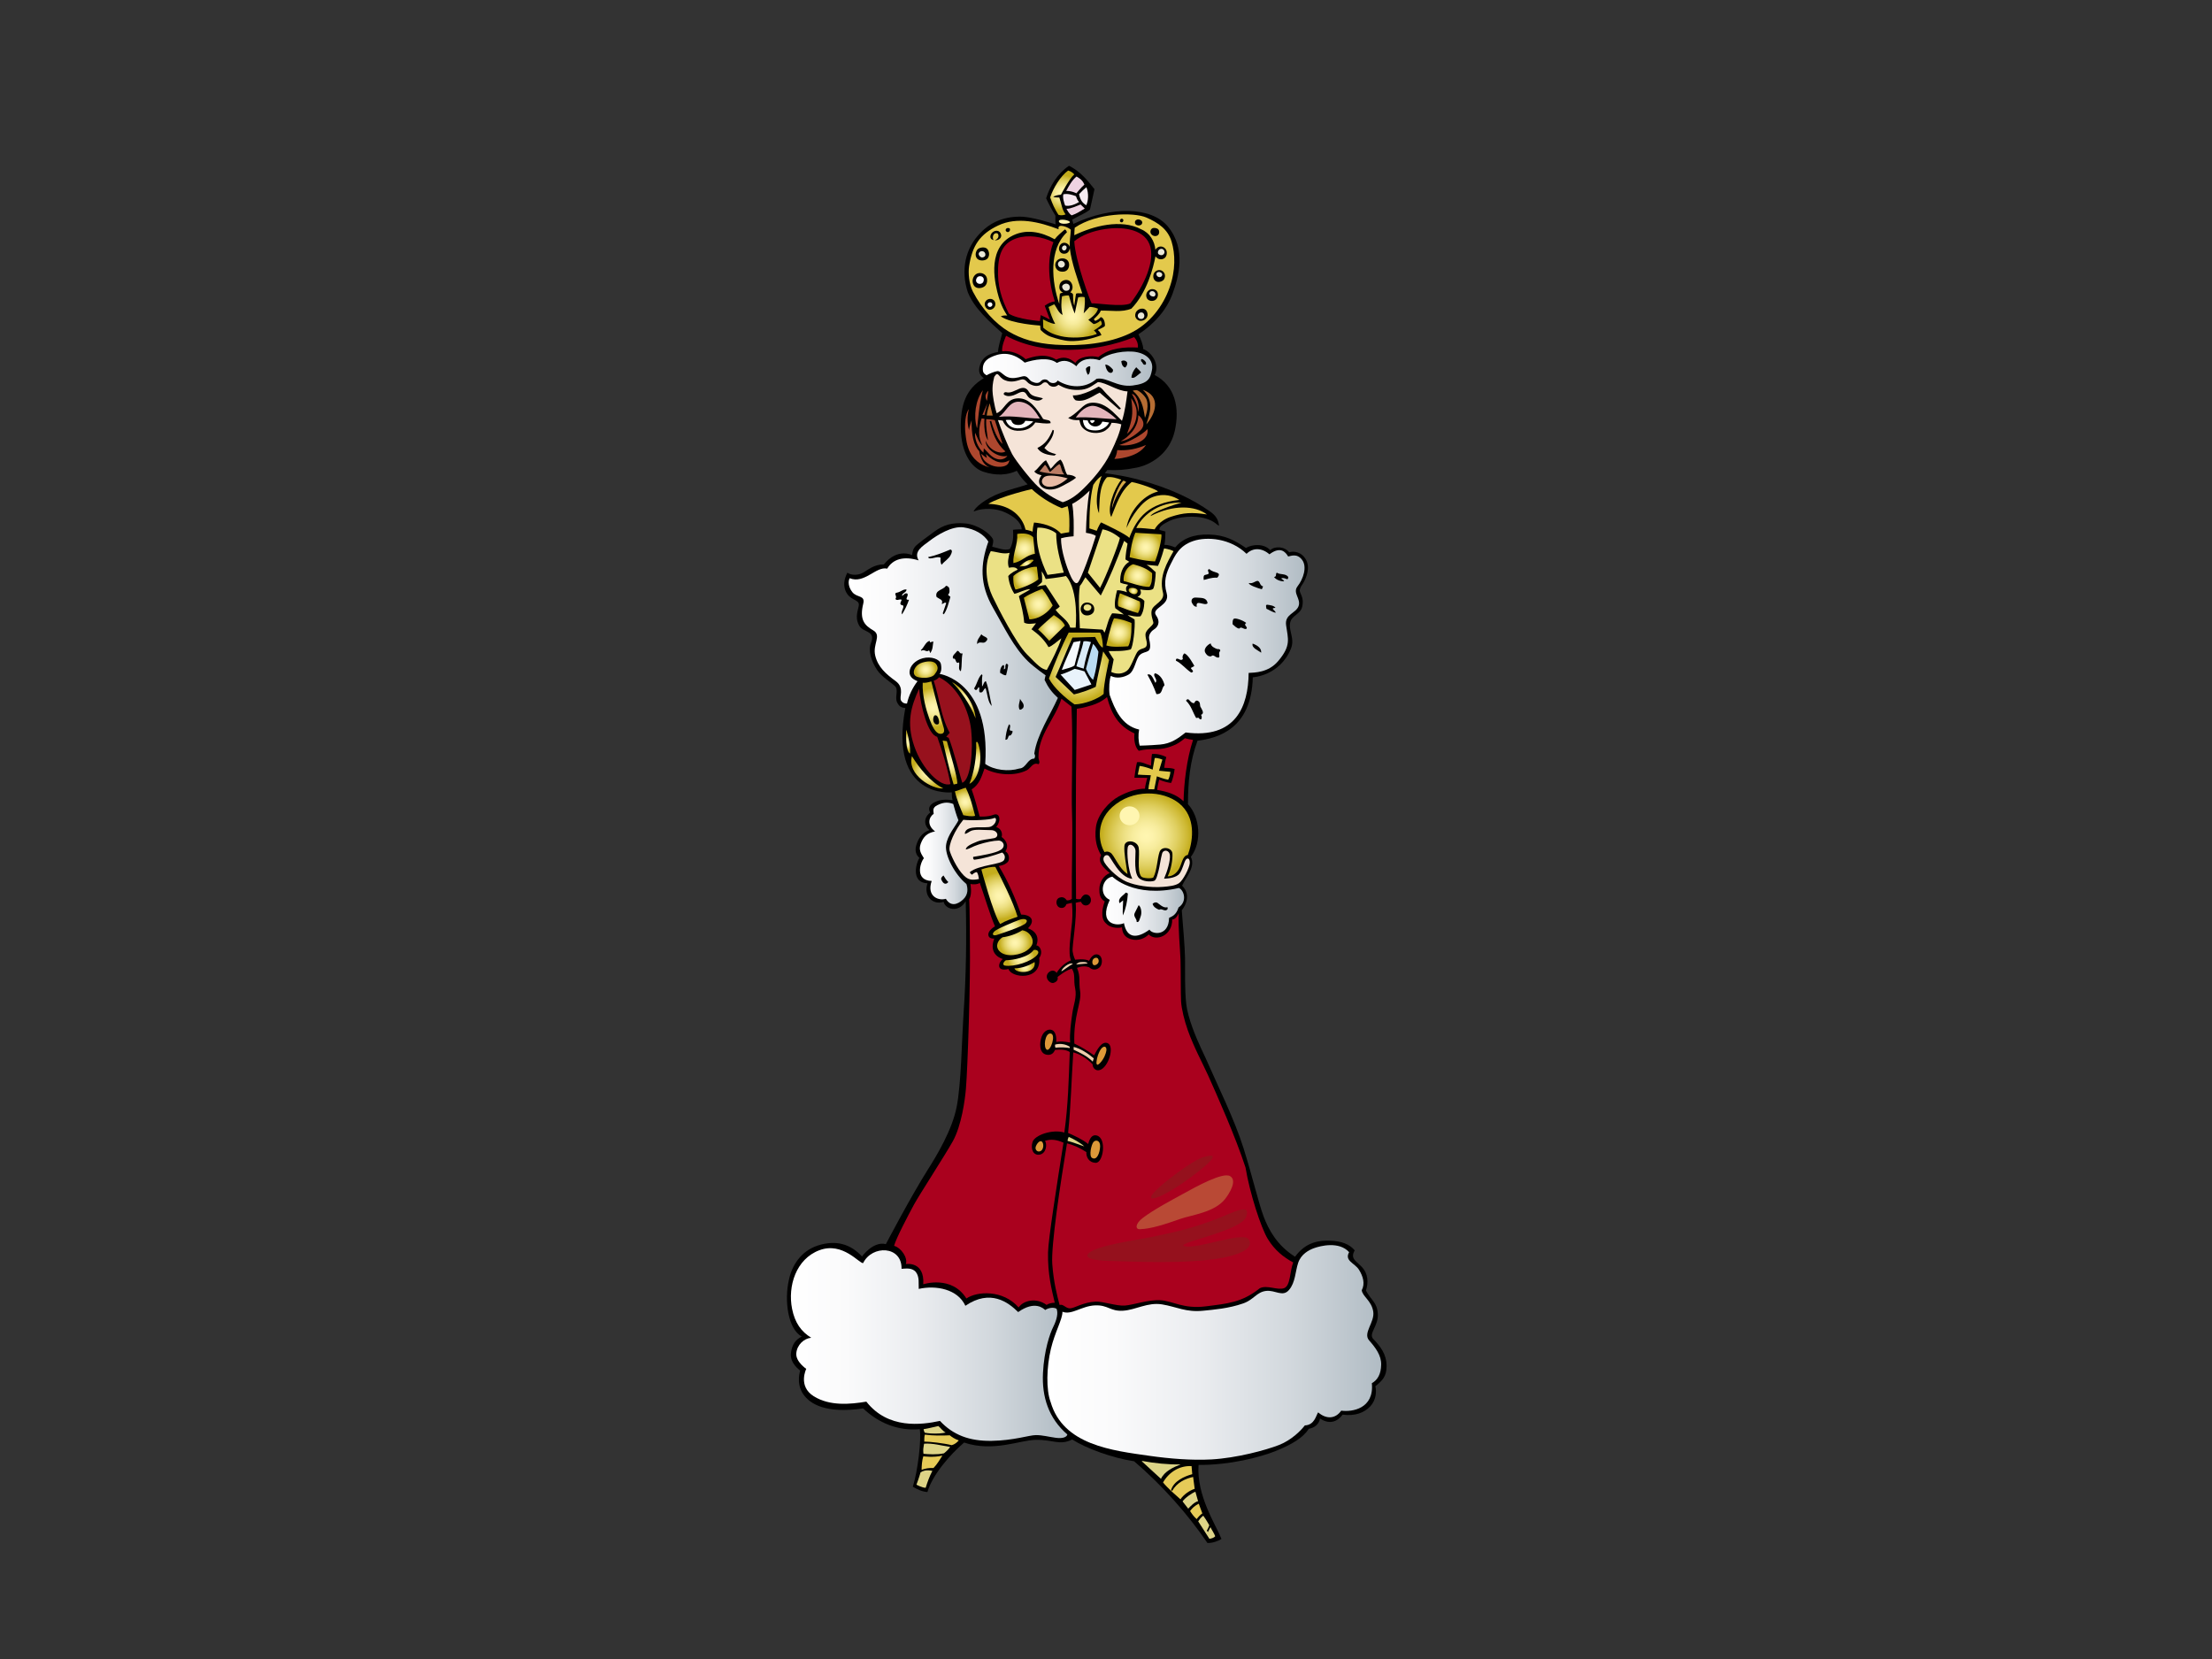<?xml version="1.0" encoding="utf-8"?>
<!-- Generator: Adobe Illustrator 17.0.0, SVG Export Plug-In . SVG Version: 6.00 Build 0)  -->
<!DOCTYPE svg PUBLIC "-//W3C//DTD SVG 1.1//EN" "http://www.w3.org/Graphics/SVG/1.1/DTD/svg11.dtd">
<svg version="1.1" id="Layer_1" xmlns="http://www.w3.org/2000/svg" xmlns:xlink="http://www.w3.org/1999/xlink" x="0px" y="0px"
	 width="800px" height="600px" viewBox="0 0 800 600" enable-background="new 0 0 800 600" xml:space="preserve">
<rect x="0" y="0" width="800" height="600" fill="#333333" stroke="none"/>
<g>
	<path d="M395.834,68.418l-1.622,7.358c-1.891,1.556-4.295,2.36-6.435,3.677l0.422,1.521c13.924-6.554,28.293-6.224,34.211,0.978
		c6.767,8.232,3.789,18.421,1.678,24.235c-2.111,5.815-6.494,10.857-12.341,14.716c0.815,1.736,1.623,3.5,1.732,5.352
		c2.708,0.876,6.173,5.374,4.115,9.366c7.361,3.862,9.201,11.834,7.254,20.325c-1.949,8.492-9.095,12.247-13.749,13.174
		c-4.657,0.926-7.037,0.977-10.61,0.875l-0.919,1.129c3.712,0.505,7.696,1.138,11.748,2.215c12.393,3.293,20.46,7.512,26.357,11.68
		c2.112,1.493,2.926,2.934,3.218,5.107c-1.05-0.423-1.436-1.489-4.461-2.482c-4.548-1.494-10.721-0.618-13.425,0.722
		c-2.709,1.337-3.889,2.239-3.637,3.314l2.12,0.544c-0.052,1.697-0.059,3.458-0.371,4.819c1.259,0,2.485,0.358,3.913,0.929
		c2.632-3.146,6.544-4.792,12.187-4.649c5.645,0.143,9.236,1.993,13.391,4.864c2.26-1.36,6.519-1.72,8.784,0.793
		c1.673-1.579,5.213-1.365,6.869,0.781c1.503-0.572,4.514-0.215,6.092,2.718c1.579,2.932,0.076,6.508-1.054,8.439
		c-0.38,0.652-0.967,1.223-1.204,2.36c-0.281,1.353,1.732,2.433,0.829,6.295c-0.485,2.084-2.828,2.821-3.915,4.533
		c-1.727,3.261,1.57,6.408-0.15,10.556c-4.063,9.799-13.767,10.298-13.767,10.298c-0.48,18.802-12.782,22.032-20.005,22.938
		c-2.769,7.538-3.441,15.054-3.441,22.95c4.305,4.649,5.189,13.61,1.048,19.047c1.763,3.707-1.659,7.063-3.168,10.415
		c4.064,4.033-0.119,8.906-0.119,8.906c0.473,5.937,1.118,13.332,1.181,17.419c0.059,4.092-0.17,11.253,0.434,16.477
		c0.6,5.221,3.647,12.342,5.325,15.956c1.036,2.225,2.115,4.477,3.175,6.93c2.783,6.438,8.953,18.882,12.191,29.18
		c3.235,10.3,5.476,19.94,7.287,24.774c1.815,4.836,4.897,10.484,11.368,14.562c3.987-5.436,8.804-5.938,12.79-5.793
		c3.986,0.145,6.914,1.231,8.802,3.505c-1.882,3.076,0.83,4.005,2.784,6.223c1.957,2.217,2.268,5.313,1.261,8.301
		c2.015,3.713,4.082,4.287,4.307,8.507c0.228,4.218-3.3,6.933-1.791,8.845c2.647,2.753,4.951,5.599,4.951,9.963
		c0,3.8-1.546,5.26-4.061,7.295c0.451,1.714,0.375,4.862-1.806,7.222c-2.207,2.388-5.569,3.648-10.032,3.039
		c-2.156,2.973-5.157,3.432-8.177,1.397c-0.344,2.062-1.923,3.358-4.063,3.721c-2.03,3.29-6.393,5.792-11.887,8.009
		c-5.492,2.218-16.552,5.15-27.982,5.059c-0.747,11.264,6.3,21.658,8.299,26.768c-1.131,0.77-3.391,1.567-5.086,1.459
		c-7.179-10.528-16.303-20.808-26.496-29.544c-7.745-1.164-17.113-4.539-22.402-7.873c-4.531,2.271-6.945-0.001-13.246,0.123
		c-5.693,0.112-15.431,4.525-25.849,0.978c-5.271,4.524-11.506,11.798-13.268,17.901c-1.888-0.121-3.65-0.959-5.287-1.916
		c1.839-5.714,3.148-17.228,2.518-20.819c-7.803,0.721-14.947-2.247-20.483-7.511c-13.277,1.939-19.2-1.452-21.735-5.256
		c-2.609-3.922-1.026-8.436-1.026-8.436s-3.842-2.588-3.345-6.356c0.385-2.935,1.542-4.769,3.923-5.939
		c-5.081-2.743-6.331-13.164-4.694-20.342c1.008-5.147,4.253-10.569,10.543-12.596c6.627-2.129,11.898-0.446,15.923,3.981
		c0,0,4.012-5.627,8.64-4.468c0,0,8.874-16.991,15.274-27.118c3.072-4.862,8.653-14.037,10.321-22.495
		c1.669-8.454,1.796-23.479,2.587-35.21c0.794-11.731,1.061-25.927,0.686-39.208c-2.49,4.354-7.396,2.984-7.976,0.24
		c-4.039,1.301-7.36-2.266-5.845-6.726c-5.556-0.136-4.557-6.317-2.92-9.189c-1.132-0.956-1.77-2.471-1.121-4.599
		c0.648-2.128,1.877-4.494,4.772-5.451c-1.597-1.135-2.608-4.086,0.25-6.34c-0.756-1.314-0.477-2.754,1.689-3.783
		c2.165-1.029,4.114-0.961,6.423-0.687c-0.289-0.889-0.309-1.87-0.309-2.828c0,0-22.938,2.476-16.797-30.514
		c-0.88-0.12-2.018-0.069-2.958-1.99c-0.939-1.921,0.577-4.529-0.721-5.831c-1.301-1.304-4.912-3.505-6.482-5.847
		c-2.281-3.398-3.32-7.223-2.251-9.865c1.804-4.46-2.742-3.705-4.188-6.106c-1.443-2.4-0.937-4.529-0.287-7.065
		c0.649-2.54-2.31-1.923-4.115-4.529c-1.805-2.607-1.094-5.545,0.042-7.697c1.509,1.077,3.969,0.947,5.663,0
		c1.694-0.947,3.967-3.006,7.539-3.006c4.966-6.102,10.207-3.336,10.207-3.336s0.078-1.912,1.052-3.043
		c0.973-1.132,4.692-3.771,7.079-5.536c3.088-2.284,6.353-3.31,11-2.907c4.763,0.415,9.202,3.811,10.067,5.663
		c0.335,0.716,0,1.75-0.217,2.78c1.888,0.358,4.372,1.54,6.388,0.823c1.569-2.935,1.137-5.609,1.137-6.947
		c1.297-0.206,3.141-0.164,3.141-0.164c-0.253-2.872-3.196-4.827-5.917-6.101c-3.283-1.536-7.93-1.795-11.454-0.361
		c0.21-1.144,3.837-4.54,9.945-6.819c3.186-1.19,6.417-1.913,9.564-2.992c0,0-1.276-1.214-2.139-2.294
		c-0.866-1.081-1.762-2.611-1.762-2.611c-3.272,1.554-7.443,1.891-12.095,0.347c-4.657-1.544-8.067-7.256-8.174-15.746
		c-0.109-8.489,1.767-14.153,8.313-18.102c-1.386-0.957-2.197-2.275-1.33-4.848c0.865-2.573,2.814-3.963,6.495-4.63
		c0-1.596,0.751-3.925,1.504-6.796c-4.783-4.307-10.193-9.093-12.458-14.836c-2.518-7.656-1.134-15.793,4.782-21.655
		c4.028-4.067,9.063-5.863,15.102-5.623c4.155,0.358,8.136,1.677,11.91,2.752c-0.217-1.08-0.081-2.035-0.081-3.111
		c-1.256-2.034-2.375-4.15-3.382-6.305c1.384-4.428,4.141-9.01,8.292-11.763C390.529,61.883,393.182,65.022,395.834,68.418z"/>
	
		<radialGradient id="SVGID_1_" cx="368.255" cy="75.106" r="6.544" gradientTransform="matrix(1.033 0 0 0.982 3.841 -3.972)" gradientUnits="userSpaceOnUse">
		<stop  offset="0" style="stop-color:#FFF6B1"/>
		<stop  offset="0.138" style="stop-color:#FDF3AC"/>
		<stop  offset="0.308" style="stop-color:#F7EC9D"/>
		<stop  offset="0.495" style="stop-color:#EDE083"/>
		<stop  offset="0.694" style="stop-color:#DFCF60"/>
		<stop  offset="0.901" style="stop-color:#CEB934"/>
		<stop  offset="1" style="stop-color:#C4AD1C"/>
	</radialGradient>
	<path fill="url(#SVGID_1_)" d="M388.532,63.061c-1.872,1.623-4.822,7.363-4.822,7.363s-1.461,0.053-2.729,0.652
		c0,0.357,1.256,0.357,2.139,0.357c0.755,2.035,0.881,4.31,2.266,6.103c-0.865,0.401-1.894,0.401-2.598,0.144
		c-1.382-2.155-2.165-3.912-2.977-6.277c1.134-3.47,3.736-7.719,6.495-9.725C387.229,61.935,387.931,62.398,388.532,63.061z"/>
	<path fill="#EED3E2" d="M391.072,65.073c0.756,0.722,1.11,1.696,1.11,1.696c-0.903,0.717-2.896,3.142-2.896,3.142
		s-1.518-0.875-3.684-0.875c1.029-1.852,2.02-3.78,3.733-5.196C389.336,63.84,390.313,64.353,391.072,65.073z"/>
	<path fill="#F7EDF3" d="M392.912,67.699c0.919,2.262,0.699,4.98-0.055,6.536c-1.408-0.875-2.165-1.854-2.599-4.015
		C391.015,69.383,392.031,68.416,392.912,67.699z"/>
	<path fill="#F5E6EE" d="M390.258,73.05c-1.027,0.669-3.354,1.751-5.034,1.287c-0.379-0.978-0.974-2.831-0.65-4.065
		c1.516-0.36,3.14,0.153,4.546,0.668C389.374,71.537,389.608,72.381,390.258,73.05z"/>
	<path fill="#EDD1E0" d="M392.317,75.416c-1.625,0.978-2.815,1.802-4.71,2.47c-0.868-0.464-1.518-1.649-1.895-2.366
		c1.785-0.052,3.449-0.974,5.087-1.571L392.317,75.416z"/>
	<path fill="#E3C94C" d="M423.711,87.355c1.353,4.423,1.515,10.443-0.758,16.774c-2.275,6.329-6.929,12.967-14.453,16.517
		c-7.523,3.551-17.538,4.631-26.849,4.013c-7.109-0.472-12.287-2.059-16.887-4.785c-4.6-2.727-9.581-7.977-12.883-14.356
		c-1.476-2.855-1.741-6.927-1.407-9.159c1.135-7.616,3.982-11.672,10.448-14.769c6.983-3.344,15.024-1.302,21.946,1.33
		c-0.673-2.565,4.153-0.477,4.407,0.241c-0.127,2.273-0.504,3.948-0.379,6.339c0-0.717-0.81-1.582-1.814-1.691
		c-1.005-0.111-1.93,0.66-2.066,1.889c-0.114,1.039,0.618,2.093,1.833,2.073c1.217-0.017,1.873-0.806,2.046-2.029
		c0.756,5.741,2.771,11.007,4.533,16.391c-0.736,0.003-1.599-0.174-2.186,0.029c-0.201,0.071-0.621,4.064-0.715,4.398
		c-0.65-1.853-0.28-4.214-0.542-4.271c-0.108-0.154-0.434-0.413-0.921-0.566c1.463-1.285,0.799-3.432-0.286-4.151
		c-1.081-0.721-3.073-0.227-3.512,1.284c-0.432,1.493,0.097,2.533,1.255,2.971c-0.676,0.038-1.196,0.387-1.196,0.387
		s-0.264,2.031-0.21,3.729c-2.77-7.896-3.896-19.723,2.773-25.944c-0.176-0.453-0.27-0.779-0.773-1.019
		c-1.19,1.028-2.798,2.354-3.679,3.551c-4.783-2.632-10.572-4.066-16.023-0.875c-8.681,5.084-5.413,17.65-4.222,21.766
		c1.191,4.118,3.087,6.69,3.087,6.69c-0.814-0.051-1.517-0.051-2.329,0.308c3.897,2.729,14.249,3.319,14.249,3.319
		c-0.013,0.695,0.15,1.569,0.15,1.569s1.586,1.761,3.681,2.471c2.094,0.71,4.773,1.489,6.929,1.563
		c3.977,0.138,7.882-0.813,11.39-2.132c-0.348-0.872-0.728-1.385-1.322-1.851c0.503-0.357,2.206-0.902,2.583-1.5
		c0.066-1.226-0.368-2.942-1.501-3.181c-0.503,0.598-1.268,1.146-2.022,1.386l-0.504-0.599c0.757-0.837,2.14-1.915,2.518-3.111
		c3.777-0.121,7.553,0.717,11.076-0.719c5.712-5.86,7.964-14.967,8.715-18.922c0.312,0.424,1.164,1.29,2.462,1.014
		c1.301-0.276,1.767-1.547,1.609-2.653c-0.158-1.105-1.124-1.898-2.114-1.918c-0.986-0.018-1.735,0.703-1.987,1.183
		c-0.252-3.113-2.015-6.103-5.163-7.42c-7.297-3.828-17.241-1.195-24.164,2.155c0.05-0.963,0.032-1.876,0.159-2.712
		c8.053-5.503,21.489-5.608,25.872-3.705C418.948,80.561,422.358,82.929,423.711,87.355z"/>
	<path d="M406.281,79.573c0.04,0.243-0.122,0.766-0.504,0.836c-0.388,0.069-0.72-0.193-0.759-0.538
		c-0.037-0.346,0.31-0.764,0.633-0.778C405.971,79.079,406.24,79.328,406.281,79.573z"/>
	<path d="M413.103,80.572c-0.06,0.754-0.931,1.104-1.607,0.938c-0.68-0.165-1.048-0.479-1.029-1.161
		c0.021-0.681,0.777-1.086,1.359-0.994C412.405,79.449,413.161,79.816,413.103,80.572z"/>
	<path fill="#FFF6B1" d="M386.904,80.511c-1.246,0.67-3.953,0.567-3.953-0.516C382.952,78.917,387.332,79.638,386.904,80.511z"/>
	<path d="M365.16,82.648c0.339,0.323,0.022,1.151-0.511,1.267c-0.533,0.115-1.089-0.369-0.895-0.944
		C363.947,82.396,364.821,82.326,365.16,82.648z"/>
	<path d="M419.189,83.502c0.194,0.865-0.174,1.712-1.143,1.859c-0.97,0.149-1.804-0.571-1.958-1.272
		c-0.156-0.698,0.292-1.565,1.105-1.639C418.007,82.378,418.996,82.636,419.189,83.502z"/>
	<path fill="#AA011E" d="M415.719,88.306c2.362,5.84-2.139,15.315-6.921,21.417c-2.897,1.437-12.838-0.24-13.972,0
		c-0.501-0.719-5.921-15.29-6.299-22.471c2.644-2.154,6.41-3.688,11.206-4.425C405.091,82.003,413.354,82.465,415.719,88.306z"/>
	<path d="M361.863,84.331c0.848,1.543-0.631,2.718-2.158,2.579c0.509-0.091,1.455-0.736,1.405-1.636
		c-0.041-0.744-0.349-1.027-1.024-0.917c-0.67,0.11-1.002,0.871-1.006,1.436c-0.004,0.565,0.253,1.077,0.253,1.077
		c-0.755-0.238-1.52-0.789-0.962-2.078C358.931,83.501,361.014,82.787,361.863,84.331z"/>
	<path fill="#AA011E" d="M380.981,87.588c-2.518,6.581-1.637,14.955,0.504,21.416c-1.349,0.169-2.375,0.682-3.651,1.558l1.889,5.023
		c-1.157-0.599-2.348-1.215-3.322-1.626c-0.109,0.977-0.326,2.16-0.326,2.16s-8.064-0.618-11.203-2.675
		c-2.645-5.265-4.224-10.137-3.898-16.569c0.326-6.433,2.599-9.313,6.711-10.702C371.802,84.782,376.835,85.553,380.981,87.588z"/>
	<path fill="#E9E7D7" d="M385.528,88.947c0.482,0.403,0.172,1.412-0.446,1.615c-0.619,0.203-1.197-0.477-0.967-1.101
		C384.347,88.837,385.042,88.545,385.528,88.947z"/>
	<path d="M357.137,90.158c0.725,0.955,0.801,2.398,0.025,3.32c-0.776,0.921-3.049,1.037-3.877-0.069
		c-0.898-1.198-0.268-3.11,0.775-3.595C355.066,89.346,356.507,89.331,357.137,90.158z"/>
	<path fill="#E9E7D7" d="M421.042,91.659c-0.436,0.755-1.227,0.823-2.021,0.274c-0.486-0.333-0.292-1.714,0.807-1.928
		C420.798,89.818,421.447,90.953,421.042,91.659z"/>
	<path fill="#E9E7D7" d="M356.313,91.656c0.292,0.878-0.314,1.407-1.138,1.453c-0.558,0.032-1.673-1.037-1.019-1.821
		C354.81,90.505,356.021,90.779,356.313,91.656z"/>
	<path d="M386.665,95.737c0.02,1.248-0.677,2.351-1.951,2.496c-1.627,0.188-2.76-0.606-3.031-1.964s0.802-2.891,2.626-2.826
		C385.873,93.498,386.644,94.49,386.665,95.737z"/>
	<path fill="#E9E7D7" d="M385.063,95.939c-0.368,0.972-1.603,1.083-2.125,0.423c-0.63-0.8-0.27-1.745,0.578-2.001
		C384.369,94.103,385.402,95.034,385.063,95.939z"/>
	<path d="M420.546,98.132c1.31,1.11,0.716,2.729,0.156,3.225c-0.563,0.499-1.842,0.886-2.695,0.332
		c-0.852-0.553-1.086-1.609-0.776-2.561C417.617,97.93,419.325,97.101,420.546,98.132z"/>
	<path fill="#E9E7D7" d="M420.352,99.201c0.05,0.239-0.116,0.922-0.833,1.015c-0.716,0.091-1.075-0.444-1.182-0.629
		c-0.214-0.367-0.155-1.067,0.58-1.197C419.656,98.262,420.257,98.724,420.352,99.201z"/>
	<path d="M356.991,100.942c0.269,2.522-1.576,3.23-2.859,3.249c-1.6,0.022-2.302-1.22-2.374-2.465
		c-0.073-1.243,0.774-2.718,2.182-2.948C355.343,98.547,356.823,99.354,356.991,100.942z"/>
	<path fill="#FFFFFF" d="M355.804,101.195c-0.024,0.668-0.388,1.452-1.38,1.468c-0.878,0.015-1.432-0.614-1.432-1.237
		c0-0.645,0.437-1.429,1.235-1.52C355.19,99.794,355.831,100.39,355.804,101.195z"/>
	<path fill="#E9E7D7" d="M386.895,104.099c-0.101,0.906-0.751,1.111-1.455,1.06c-0.703-0.051-1.168-0.716-1.298-1.338
		c-0.129-0.624,0.703-1.204,1.298-1.234C386.415,102.535,386.999,103.195,386.895,104.099z"/>
	<path d="M418.665,105.817c0.371,1.174-0.191,2.542-1.318,2.894c-1.122,0.35-2.209-0.11-2.577-0.903
		c-0.368-0.793-0.368-1.985,0.735-2.838C416.572,104.144,418.293,104.642,418.665,105.817z"/>
	<path fill="#E9E7D7" d="M417.347,105.468c0.47,0.296,0.673,0.961,0.485,1.308c-0.364,0.68-0.813,0.48-1.317,0.351
		c-0.504-0.131-1.064-0.755-0.66-1.42C416.152,105.223,416.896,105.181,417.347,105.468z"/>
	
		<radialGradient id="SVGID_2_" cx="371.804" cy="120.548" r="9.09" gradientTransform="matrix(1.033 0 0 0.982 3.841 -3.972)" gradientUnits="userSpaceOnUse">
		<stop  offset="0" style="stop-color:#FFF6B1"/>
		<stop  offset="0.138" style="stop-color:#FDF3AC"/>
		<stop  offset="0.308" style="stop-color:#F7EC9D"/>
		<stop  offset="0.495" style="stop-color:#EDE083"/>
		<stop  offset="0.694" style="stop-color:#DFCF60"/>
		<stop  offset="0.901" style="stop-color:#CEB934"/>
		<stop  offset="1" style="stop-color:#C4AD1C"/>
	</radialGradient>
	<path fill="url(#SVGID_2_)" d="M386.579,106.856c0.503,1.795,1.356,4.861,2.112,6.536c0.326-1.648,0.864-4.167,1.226-5.822
		c0.629-0.24,1.755-0.278,2.345-0.095c0.377,1.914-0.331,5.837-0.331,5.837l2.116-2.288c0.503-0.12,2.417,0.255,3.043,0.612
		c-0.228,1.961-3.476,4.018-3.476,4.018s1.391,1.186,1.895,1.545c1.244-0.103,2.544-1.288,2.544-1.288s0.596,0.824,0.38,1.494
		c-0.707,0.823-2.815,2.11-2.815,2.11s0.866,0.616,1.027,1.285c-3.898,1.494-9.581,1.595-13.045,0.772
		c-2.457-0.583-4.275-1.337-6.277-3.036l-0.107-3.036c1.191,0.567,2.813,1.543,4.394,1.641c-1.007-1.796-1.765-4.082-2.392-6.118
		l2.056-0.978c0.882,1.077,1.521,3.142,3.03,3.86c-0.648-2.574-0.485-4.992-0.215-6.741
		C384.955,106.909,385.928,106.805,386.579,106.856z"/>
	<path d="M359.947,109.559c0.339,1.659-1.331,2.788-2.447,2.396c-1.113-0.392-1.89-2.004-0.92-3.156
		C357.548,107.647,359.609,107.902,359.947,109.559z"/>
	<path fill="#FFFFFF" d="M358.907,110.089c0.07,0.601-0.583,0.945-0.921,0.922c-0.341-0.023-0.754-0.321-0.802-0.714
		c-0.058-0.455,0.195-0.852,0.679-0.945C358.35,109.26,358.835,109.489,358.907,110.089z"/>
	<path d="M414.84,112.833c0.784,1.996-0.941,3.321-2.492,3.193c-0.887-0.076-2.243-1.083-1.647-2.803
		C411.296,111.506,414.052,110.839,414.84,112.833z"/>
	<path fill="#E9E7D7" d="M413.472,115.105c-0.612,0.496-1.645,0.257-1.919-0.498c-0.271-0.757,0.313-1.647,1.3-1.617
		C413.842,113.023,414.227,114.496,413.472,115.105z"/>
	<path fill="#AA011E" d="M410.183,121.927c0.752,0.838,1.512,2.168,1.35,3.764c-4.818-0.207-10.124,0.05-14.29,3.446
		c-2.652-0.667-7.038-0.205-8.332,2.124c-2.116-2.019-4.498-2.431-6.923-1.198c-3.8-2.415-8.185-1.182-11.053-0.154
		c-2.013-1.913-5.56-3.315-8.457-2.836c-0.375-1.795,1.387-5.624,1.387-5.624C377.332,128.747,396.338,127.551,410.183,121.927z"/>
	<linearGradient id="SVGID_3_" gradientUnits="userSpaceOnUse" x1="355.45" y1="133.404" x2="416.657" y2="133.404">
		<stop  offset="0" style="stop-color:#FFFFFF"/>
		<stop  offset="0.202" style="stop-color:#FAFAFB"/>
		<stop  offset="0.452" style="stop-color:#EBEDF0"/>
		<stop  offset="0.726" style="stop-color:#D2D8DD"/>
		<stop  offset="1" style="stop-color:#B1BCC4"/>
	</linearGradient>
	<path fill="url(#SVGID_3_)" d="M411.261,127.387c3.896,0.824,5.955,3.346,5.36,6.432c-0.597,3.088-1.3,4.888-6.983,5.609
		c-5.685,0.721-9.275-3.145-13.049-2.426c-4.155,3.71-9.902,3.249-14.07,0.624c-0.704,1.337-2.648,1.044-3.299,0.212
		c-0.652-0.829-2.058-0.829-2.817,0.046c-0.757,0.874-1.895,0.72-3.14,0.152c-1.246-0.564-1.571-2.417-3.518-1.901
		c-1.95,0.514-3.628,0.925-5.304,0.256c-1.679-0.669-2.673-2.347-3.791-2.161c-1.114,0.185-2.834,0.895-3.841,1.492
		c-0.503-0.358-1.301-0.617-1.352-2.008c-0.056-1.388,0.221-3.218,2.869-4.49c2.65-1.272,7.089-2.713,12.284,1.919
		c3.274-1.077,8.736-2.158,11.629,0.115c2.5-1.401,4.775-0.734,7.051,1.197c1.762-2.873,5.41-3.114,8.387-2.188
		C400.569,127.638,407.365,126.566,411.261,127.387z"/>
	<path d="M414.46,131.14c0.158,0.621-0.222,0.931-0.71,0.726c-0.486-0.206-0.548-0.966-1.054-1.204
		C412.321,128.867,414.304,130.518,414.46,131.14z"/>
	<path d="M407.664,131.14c0.126,0.719-0.253,1.437-0.754,1.794c-1.01-0.357-1.259-1.315-1.388-2.272
		C406.154,130.182,407.161,130.304,407.664,131.14z"/>
	<path d="M402.503,133.652c0.127,0.597-0.129,1.077-0.627,1.196c-1.764,0.119-2.141-2.99-2.141-2.99
		C400.865,131.858,401.876,132.934,402.503,133.652z"/>
	<path d="M394.318,132.842c-0.073,0.851-0.055,2.316-0.877,2.724c-0.475-0.769-0.836-2.01-0.628-2.394
		C393.019,132.79,394.393,131.991,394.318,132.842z"/>
	<path d="M412.696,134.729c-0.598,0.356-1.644,1.415-2.465,1.818c-0.556,0.272-1.057-0.023-1.057-0.023
		c0.123-1.198,0.755-2.634,1.76-3.709C411.44,133.413,412.193,133.891,412.696,134.729z"/>
	<path fill="#F5E4D8" d="M363.36,137.48c2.432,1.073,4.49,0.199,5.95-0.213c1.461-0.411,2.1,0.964,2.762,1.389
		c1.678,1.082,3.625,1.338,4.923,0.051c0.623-0.615,1.571-0.618,2.114,0.206c0.539,0.824,2.268,1.546,3.679,0.257
		c1.841,0.979,3.627,1.904,7.2,1.854c3.573-0.052,4.761-1.441,7.09-2.831c3.085,0.155,6.983,3.242,10.711,3.357
		c-0.505,3.708-0.88,7.058-2.013,10.647c-2.134-2.105-4.398-4.727-7.218-5.912c-1.506-0.633-3.592-0.887-5.051-0.373
		c-1.464,0.514-2.336,1.564-3.364,2.464c-1.188,1.036-2.354,2.08-3.837,2.784c1.191,0.67,2.276,0.876,4.062,0.773
		c0.375,1.316,0.377,2.624,2.597,3.858c2.219,1.236,5.357,0.927,6.875-0.153c1.514-1.081,1.785-1.801,2.158-2.723
		c1.261,0,2.55,0.201,3.54,0.562c-0.501,2.871-1.695,5.763-3.968,10.498c-2.273,4.733-6.495,9.571-9.527,12.554
		c-3.028,2.984-5.358,4.375-7.666,5.102c-3.272-1.317-6.586-3.459-9.06-5.743c-2.478-2.285-7.951-9.224-9.294-11.707
		c-1.34-2.482-4.053-9.009-5.102-12.249c0.648,0,1.234,0.124,1.746,0.198c0.581,1.551,2.329,3.567,5.237,3.66
		c3.191,0.104,5.249-0.977,6.53-2.995c1.763,0.119,3.7,0.578,5.538,0.239c0-1.315-1.242-0.948-2.707-1.514
		c-2.162-3.5-4.822-7.611-9.123-7.46c-4.3,0.153-4.656,4.068-7.678,5.384c-0.882-2.632-1.5-6.779-1.511-8.137
		c-0.008-1.356-0.008-2.453,0.629-5.024C361.095,133.891,360.928,136.408,363.36,137.48z"/>
	<path d="M400.271,142.517c1.247,1.286,3.357,3.294,5.128,5.255c-0.254,0.238-0.506,0.358-0.757,0.238l-6.912-6.008
		c-2.33,1.028-5.297,3.615-8.694,2.777c-0.628-0.479-1.007-1.076-1.007-1.794c3.646,0.239,9.267-3.145,9.267-3.145
		C398.487,140.2,399.027,141.229,400.271,142.517z"/>
	<path d="M377.206,144.061c-1.007,1.078-2.393,1.086-4.431,0.153c-1.461-0.667-1.461-2.264-2.597-2.469
		c-1.137-0.207-2.459,0.848-3.629,1.217c-1.169,0.372-2.308,0.501-3.44-0.217c-0.376-0.718,0.504-1.075,1.008-0.838
		c2.896,0.599,5.916-3.828,8.056-0.119C373.178,143.584,375.442,143.463,377.206,144.061z"/>
	<path fill="#B66D33" d="M414.563,153.476c1.408-4.117,2.87-8.491-1.244-12.504C420.195,143.39,417.81,149.873,414.563,153.476z"/>
	<path fill="#B66D33" d="M414.756,144.736c0.872,2.964-0.673,6.385-0.673,6.385c-0.604-4.024-1.26-7.18-4.407-9.813
		c0,0,0.664-0.284,1.478-0.184C411.968,141.229,414.321,143.257,414.756,144.736z"/>
	<path fill="#AD472E" d="M356.427,143.288c0-1.03,1.018-1.98,1.018-1.98l-0.475,3.626
		C356.97,144.934,356.427,144.316,356.427,143.288z"/>
	<path fill="#AD472E" d="M353.419,154.711h-0.128c-1.258-4.307-0.48-9.994,2.164-13.586
		C354.1,146.426,353.668,152.435,353.419,154.711z"/>
	<path fill="#AD472E" d="M411.748,149.051c-0.378-2.984-1.408-4.837-2.381-6.534C410.281,142.323,412.343,144.934,411.748,149.051z"
		/>
	<path fill="#E4B5BC" d="M376.071,151.36c-4.906,0-9.816-1.196-14.851-0.598c2.517-1.437,3.706-5.777,7.496-5.468
		C372.505,145.603,374.435,148.728,376.071,151.36z"/>
	<path fill="#B66D33" d="M359.027,150.286h-2.167c0.164-1.648,0.712-3.233,1.087-4.43L359.027,150.286z"/>
	<path fill="#AD472E" d="M356.048,150.079l-0.743-0.035l1.774-4.132C356.752,147.455,356.302,148.765,356.048,150.079z"/>
	<path fill="#E4B5BC" d="M403.844,151.624c-4.15-0.12-10.244-0.976-14.777-0.618c1.133-1.555,2.948-3.754,5.506-4.192
		C397.133,146.376,401.328,149.23,403.844,151.624z"/>
	<path fill="#AD472E" d="M407.58,156.872c0,0,1.731-3.859,1.895-7.254c0.13-2.743-0.378-5.608-0.378-5.608s1.767,2.297,1.949,4.424
		C411.532,154.094,407.58,156.872,407.58,156.872z"/>
	<path fill="#AD472E" d="M350.396,148.01c-0.68,2.482-0.552,5.422,0.078,7.576c0-0.927,0.919-3.601,0.919-3.601
		c-0.054,5.043,0.63,9.07,2.761,11.166c0.468,2.792,1.625,5.093,3.793,5.917c-7.799-2.008-8.395-8.901-8.774-12.196
		C348.795,153.579,349.138,149.445,350.396,148.01z"/>
	<path fill="#AD472E" d="M412.398,155.689c-2.328,2.16-5.089,3.705-7.091,3.91c2.814-1.543,6.332-4.785,6.385-9.435
		C412.94,151.006,414.727,153.528,412.398,155.689z"/>
	<path fill="#AD472E" d="M356.048,151.47c0,0-0.487,5.299,1.271,7.787c-0.24-2.229-0.837-4.906-0.629-7.657
		c1.525,0.025,3.095,0.333,3.095,0.333l2.82,8.64c-2.519-2.032-4.12-8.331-4.12-8.331s-0.411,0.076-0.538,0.076
		c0.883,3.949,2.281,8.064,5.681,10.937c-1.386,1.075-5.523,0.154-7.19-3.878c0.098,3.467,5.078,6.383,7.893,5.472
		c-0.756,1.196-2.48,1.588-3.866,1.11c-2.013-0.6-3.147-2.395-4.655-3.831l-0.139,1.588c-2.112-1.802-3.303-5.197-3.009-7.211
		c0.757,1.556,1.259,3.35,2.643,4.668c-0.664-1.47-2.124-4.145-0.285-9.857C355.272,151.315,356.048,151.47,356.048,151.47z"/>
	<path fill="#FFFFFF" d="M393.386,152.056c0.197,0.935,1.146,2.183,2.699,2.175c1.551-0.008,2.218-0.905,2.611-1.764
		c0.473,0.075,1.871,0.23,2.443,0.341c-0.591,1.233-1.696,2.085-3.032,2.573c-1.336,0.485-4.011,0.374-5.034-0.413
		c-1.022-0.786-1.378-2.128-1.416-3.063C392.197,151.929,392.954,152.018,393.386,152.056z"/>
	<path fill="#FFFFFF" d="M367.905,153.682c1.839,0.155,2.597-0.772,2.92-1.493c0.709,0.038,2.25,0.088,2.872,0.257
		c-1.26,1.198-2.978,2.627-5.847,2.47c-2.871-0.154-3.735-2.028-4.114-2.984c0.251-0.119,1.571-0.119,1.948,0
		C365.933,152.372,366.063,153.528,367.905,153.682z"/>
	<path fill="#FFFFFF" d="M395.782,152.036c0.431,0.153-0.435,0.926-0.76,0.977c-0.324,0.052-1.021-0.84-0.698-0.935
		C394.643,151.984,395.347,151.88,395.782,152.036z"/>
	<path d="M381.165,155.689c-0.125,2.393-1.946,4.525-3.456,6.319c1.281,1.376,2.029,1.638,4.279,2.273l-0.628,0.479
		c-2.305-0.17-5.035-0.719-6.168-2.752c3.021-1.437,4.349-3.671,5.539-6.581L381.165,155.689z"/>
	<path fill="#AD472E" d="M414.997,155.175c0.813,5.402-8.012,6.38-10.178,5.763c1.245-0.411,2.059-0.618,4.764-2.007
		C412.291,157.542,414.293,156.049,414.997,155.175z"/>
	<path fill="#AD472E" d="M403.034,165.979c0.433-0.617,0.919-1.954,1.028-3.19c3.775,0.239,7.126-0.421,10.397-1.857
		C411.37,165.827,403.034,165.979,403.034,165.979z"/>
	<path fill="#AD472E" d="M356.915,165.62l-0.325-1.441c1.625,1.699,4.98,4.425,8.498,2.264c-0.249,0.9-0.486,2.162-3.139,2.368
		c-2.653,0.205-4.763-1.081-5.739-2.059c-0.973-0.977-1.352-2.624-1.352-2.624C355.492,164.558,356.265,165.311,356.915,165.62z"/>
	<path d="M385.982,171.692c0.881,0,2.436,0.208,3.179,1.086c-1.124,0.962-3.377,2.151-4.857,2.927
		c-1.479,0.775-3.518,1.75-5.897,1.184c-1.647-0.391-2.818-1.597-2.6-3.138c0.137-0.975,0.901-1.879,0.901-1.879
		c-0.901-0.181-1.985-0.49-2.649-1.37c1.636-1.195,2.624-3.162,4.238-4.061c0.472,0.749,1.028,1.854,1.676,3.104
		c1.191-1.044,1.625-2.177,3.523-3.35C384.682,167.164,385.102,170.615,385.982,171.692z"/>
	<path fill="#BA7B63" d="M384.955,171.59c-2.643,0-6.365-0.368-9.009-1.087l1.983-2.407c0.754,0.599,1.016,1.589,1.809,2.617
		c1.048-0.821,2.186-2.16,3.377-2.88C383.98,168.501,383.655,170.405,384.955,171.59z"/>
	<path fill="#E7BAA4" d="M386.144,173.029c-2.596,2.264-5.251,3.294-7.252,2.984c-2.003-0.307-2.761-2.058-1.406-3.344
		C378.837,171.383,383.71,172.258,386.144,173.029z"/>
	<path fill="#E3C94C" d="M405.522,173.496c-2.768,3.589-5.251,10.494-3.625,13.479c1.761-4.307,3.374-9.532,7.4-12.642
		c2.896,0.478,9.362,2.832,9.485,3.432c-5.788,1.436-10.615,7.814-11.372,13.198c2.009-4.503,5.578-9.79,9.589-11.245
		c4.007-1.454,7.261-0.355,9.526,1.081c-10.988,1.236-15.266,6.175-18.108,13.753c-0.755-1.197-10.195-5.622-10.195-5.622
		c-0.765,0.927-1.579,3.038-1.579,3.038s-1.568-0.517-2.651-0.876c0-5.049,0.162-10.91,1.407-15.745
		c1.353-2.061,2.275-2.729,3.033-3.243c-3.273,9.224-0.964,13.475-0.964,13.475c0.313-4.11-0.164-9.611,2.86-12.961
		C402.006,172.306,403.898,172.927,405.522,173.496z"/>
	<path fill="#D6AA47" d="M407.31,174.317c-1.624,1.44-4.222,5.864-5.143,9.569c-0.107-1.799,2.281-8.53,4.169-10.084L407.31,174.317
		z"/>
	<path fill="#E3C94C" d="M373.153,176.89c2.978,2.778,6.713,5.145,10.849,6.895l2.139-0.718c0.755,2.872,0.671,6.422,0.545,9.414
		c-0.755,0.119-2.004,0.309-2.976,0.514c-2.519-2.871-7.092-3.808-9.744-4.012c-0.216,0.823-0.486,2.263-0.486,3.292
		c-1.191-0.463-2.598-0.721-2.598-0.721s-1.408-8.953-13.436-9.325C361.851,179.478,373.153,176.89,373.153,176.89z"/>
	<path fill="#F5E4D8" d="M390.369,180.645c1.676-1.183,3.703-3.203,3.703-3.203c-0.882,4.666-1.196,10.337-1.324,15.244
		c1.247,0.257,2.567,0.414,3.574,1.131c-1.762,5.863-5.197,15.179-6.332,16.673c-1.136,1.492-2.484-1.381-3.218-3.135
		c-0.732-1.753-3.146-8.136-3.019-12.685c1.852-0.544,4.53-0.717,4.53-0.717c0.083-3.892,0.126-8.016-0.503-11.725
		C387.778,182.229,388.691,181.828,390.369,180.645z"/>
	<path fill="#E3C94C" d="M416.096,186.656c8.264-4.261,16.11-3.838,20.391-0.608c-5.538-0.837-8.443-0.618-12.938,0.822
		c-4.492,1.441-5.94,4.571-5.94,4.571c-2.231-0.196-4.667-0.557-6.673-0.479c2.815-5.43,8.881-9.443,16.402-9.186
		C425.009,182.395,416.601,185.1,416.096,186.656z"/>
	<linearGradient id="SVGID_4_" gradientUnits="userSpaceOnUse" x1="307.288" y1="234.606" x2="382.513" y2="234.606">
		<stop  offset="0" style="stop-color:#FFFFFF"/>
		<stop  offset="0.202" style="stop-color:#FAFAFB"/>
		<stop  offset="0.452" style="stop-color:#EBEDF0"/>
		<stop  offset="0.726" style="stop-color:#D2D8DD"/>
		<stop  offset="1" style="stop-color:#B1BCC4"/>
	</linearGradient>
	<path fill="url(#SVGID_4_)" d="M357.457,195.876c-2.895,8.135-3.245,15.432,1.756,24.076c3.92,6.777,7.376,14.2,12.641,19.277
		c2.172,2.095,6.307,5.016,6.307,5.016s-0.225,0.787-0.378,1.646c1.305,2.729,2.569,4.438,4.816,6.508
		c-2.769,6.221-7.533,13.225-8.54,20.164c0.376,0.601,0.376,1.196,0,1.794c-2.519,0-2.895,3.47-5.413,3.591
		c-3.902,1.197-9.188,0.599-12.333-1.675c1.981-30.039-16.488-32.544-16.488-32.544c0.527-0.646,0.816-1.883,0.455-3.598
		c-0.362-1.715-3.536-2.882-6.567-2.059c-2.751,0.747-4.694,2.814-4.764,4.939c-0.072,2.128,1.879,2.885,2.887,3.362
		c-1.764,2.274-3.181,5.19-3.809,8.063c-0.633,0.04-1.461-0.036-2.109-0.996c-0.915-1.352,1.442-4.597-2.022-7.136
		c-3.463-2.538-6.351-5.008-7.362-9.193c-1.01-4.186,2.431-7.287-0.721-9.126c-3.15-1.837-5.052-3.841-3.607-9.673
		c0.778-3.145-2.31-2.059-3.97-4.186c-1.405-1.798-1.605-3.822-0.938-5.007c5.359,2.179,9.454-4.393,13.567-3.466
		c2.058-3.499,6.064-4.631,11.367-2.984c-1.887-3.23,1.3-5.043,4.006-7.101c2.707-2.059,8.099-5.428,12.232-4.839
		C352.606,191.321,355.821,193.243,357.457,195.876z"/>
	<path fill="#EBE185" d="M381.988,192.877c0,4.787,1.369,9.791,2.75,14.217l-5.9,0.823c-2.328-4.889-4.528-11.092-3.646-17.072
		C377.051,190.679,380.1,191.322,381.988,192.877z"/>
	<path fill="#EBE185" d="M405.02,194.552c-0.377,2.153-5.159,14.359-7.173,18.066l-4.406-5.503
		c1.637-4.906,5.16-15.314,5.289-15.674C401.119,191.801,403.467,193.252,405.02,194.552z"/>
	
		<radialGradient id="SVGID_5_" cx="354.92" cy="206.065" r="4.656" gradientTransform="matrix(1.033 0 0 0.982 3.841 -3.972)" gradientUnits="userSpaceOnUse">
		<stop  offset="0" style="stop-color:#FFF6B1"/>
		<stop  offset="0.138" style="stop-color:#FDF3AC"/>
		<stop  offset="0.308" style="stop-color:#F7EC9D"/>
		<stop  offset="0.495" style="stop-color:#EDE083"/>
		<stop  offset="0.694" style="stop-color:#DFCF60"/>
		<stop  offset="0.901" style="stop-color:#CEB934"/>
		<stop  offset="1" style="stop-color:#C4AD1C"/>
	</radialGradient>
	<path fill="url(#SVGID_5_)" d="M373.681,194.314c0.125,1.555,0.485,4.551,0.61,5.988c-3.273,0.477-4.513,2.745-7.785,3.343
		c-0.252-3.47,1.637-6.7,1.385-10.529C369.779,192.757,372.423,192.877,373.681,194.314z"/>
	
		<radialGradient id="SVGID_6_" cx="397.39" cy="205.576" r="5.403" gradientTransform="matrix(1.033 0 0 0.982 3.841 -3.972)" gradientUnits="userSpaceOnUse">
		<stop  offset="0" style="stop-color:#FFF6B1"/>
		<stop  offset="0.138" style="stop-color:#FDF3AC"/>
		<stop  offset="0.308" style="stop-color:#F7EC9D"/>
		<stop  offset="0.495" style="stop-color:#EDE083"/>
		<stop  offset="0.694" style="stop-color:#DFCF60"/>
		<stop  offset="0.901" style="stop-color:#CEB934"/>
		<stop  offset="1" style="stop-color:#C4AD1C"/>
	</radialGradient>
	<path fill="url(#SVGID_6_)" d="M419.999,193.237c0.377,1.434-1.216,7.425-2.267,9.81c-4.09-0.121-9.177-1.51-9.177-1.51
		c0.324-2.573,0.865-6.089,2.056-8.851L419.999,193.237z"/>
	<linearGradient id="SVGID_7_" gradientUnits="userSpaceOnUse" x1="401.155" y1="232.267" x2="471.807" y2="232.267">
		<stop  offset="0" style="stop-color:#FFFFFF"/>
		<stop  offset="0.202" style="stop-color:#FAFAFB"/>
		<stop  offset="0.452" style="stop-color:#EBEDF0"/>
		<stop  offset="0.726" style="stop-color:#D2D8DD"/>
		<stop  offset="1" style="stop-color:#B1BCC4"/>
	</linearGradient>
	<path fill="url(#SVGID_7_)" d="M450.834,200.296c2.26-2.253,5.494-2.253,8.278,0.178c3.987-3.003,5.794-0.858,6.773,0.787
		c0.88-0.12,3.159-1.287,5.041,1.216c1.882,2.502,0.476,6.829-1.657,9.584c-1.879,2.43,1.355,4.504,0.377,7.151
		c-0.979,2.646-5.054,2.89-4.514,6.867c0.677,5.006,1.957,7.367-2.934,13.086c-3.506,4.102-8.427,4.077-10.608,4.203
		c-0.11,12.082-4.642,23.93-22.781,21.539c-2.813,2.191-5.286,4.039-9.236,4.376c-3.946,0.333-7.365,0.392-7.365,0.392
		c-0.53-1.512-0.587-3.98-0.233-5.826c-6.365-1.399-8.839-7.45-10.664-12.546c-0.355-2.409-0.052-5.698,0.438-6.858
		c2.012,1.078,4.587,0.588,6.433-0.486c2.33-1.359,2.48-5.694,4.138-7.153c2.03-1.787,4.586,0.072,3.308-5.649
		c-0.393-1.755,0.978-3.076,1.807-3.575c0.827-0.501,2.633-2.218,0.678-5.006c-1.955-2.79,5.189-3.434,3.838-8.01
		c-1.263-4.259-0.152-7.369,1.428-10.516c1.58-3.147,3.084-6.649,8.128-8.368C436.544,193.967,445.046,194.671,450.834,200.296z"/>
	<path fill="#EBE185" d="M407.79,196.587c-0.319,1.812-0.696,3.817-0.756,5.742l1.385,0.839c-2.642,1.554-3.401,4.606-3.274,7.478
		c0.282,0.312,2.111,0.719,2.923,0.873c-1.57,0.979-0.433,2.676-0.433,2.676s-2.165-0.823-3.628-0.72
		c-0.527,2.01-1.084,4.733-0.648,6.484l3.084,2.264c-1.08-0.155-3.084-0.411-4.222-0.411c-1.51,2.153-1.731,4.566-2.738,6.96
		c-0.124,0.12-0.378-0.957-0.882-1.074l-8.055-0.481c-0.125-4.547-0.686-11.153,0-15.314c0.882-0.959,1.259-2.034,2.014-3.112
		c1.511,1.794,5.539,6.581,5.539,6.581c3.15-6.104,5.693-12.446,8.452-19.753L407.79,196.587z"/>
	<path d="M343.852,200.655c-0.629,1.435-2.265,2.272-3.272,3.588c-0.504-0.598-0.498-1.75-0.371-2.465
		c-1.007-0.958-4.162,1.03-4.54-0.287c2.897-0.598,5.413-1.675,8.056-2.751C344.606,198.979,344.229,199.936,343.852,200.655z"/>
	<path fill="#EBE185" d="M418.783,204.675c1.084-2.109,2.222-6.33,2.222-6.33s1.761,0.158,3.424,0.985
		c-2.332,4.148-5.339,9.156-3.835,14.948c0.826,3.187-3.503,4.185-4.064,6.438c-0.478,1.919,0.77,4.171,0.576,4.705
		c-0.424,1.158-2.832,2.375-2.832,4.092c0,1.715,0.828,2.86,0.375,4.075c-0.45,1.216-2.407,0.716-3.386,2.29
		c-0.976,1.573-2.347,5.683-3.609,6.652c-2.782,2.13-5.756,0.482-5.756,0.482l0.882-4.539c0,0-1.852-2.816-1.786-3.003
		c2.267,0,5.411,0.12,7.93-0.598c0.882-0.836,1.672-8.167,1.417-10.798c-0.376-0.361-2.238-1.288-2.489-1.648
		c1.517,0.259,2.75,0.753,4.602,0.464c1.515-1.904,1.408-5.557,1.408-5.557s-0.597-0.927-2.49-1.441
		c1.136-0.565,1.604-1.292,0.973-2.727c1.624,0.309,3.899,0.514,4.712-0.206c0.595-1.028,0.919-4.581,0.919-6.021
		c-1.084-1.029-2.335-2.158-3.303-2.675C415.592,204.315,417.433,204.572,418.783,204.675z"/>
	<path fill="#EBE185" d="M365.123,199.936c-0.359,1.652-0.882,3.47-0.251,5.384c1.569-0.285,2.654-0.182,3.195,0.693
		c-0.883,0.478-2.275,1.029-3.414,2.316c0.2,2.174,0.964,4.517,2.221,6.434c1.733-0.363,3.79-1.649,5.738-1.701
		c-0.881,0.838-3.032,1.648-4.114,2.574c0.882,3.229,1.659,6.196,1.909,9.546c1.386,0.717,2.77,0.361,4.28,0.239l-1.637,2.154
		c2.644,1.913,4.659,3.837,6.169,6.469c1.384-0.36,3.363-2.334,4.636-3.199c-1.006,3.35-3.504,8.216-5.267,11.447
		c-2.015-0.359-3.188-1.594-7.19-5.656c-4.002-4.063-10.338-16.485-12.445-20.907c-2.106-4.422-3.272-11.247-0.63-16.391
		C360.649,199.581,362.87,200.559,365.123,199.936z"/>
	
		<radialGradient id="SVGID_8_" cx="355.701" cy="211.827" r="1.914" gradientTransform="matrix(1.033 0 0 0.982 3.841 -3.972)" gradientUnits="userSpaceOnUse">
		<stop  offset="0" style="stop-color:#FFF6B1"/>
		<stop  offset="0.138" style="stop-color:#FDF3AC"/>
		<stop  offset="0.308" style="stop-color:#F7EC9D"/>
		<stop  offset="0.495" style="stop-color:#EDE083"/>
		<stop  offset="0.694" style="stop-color:#DFCF60"/>
		<stop  offset="0.901" style="stop-color:#CEB934"/>
		<stop  offset="1" style="stop-color:#C4AD1C"/>
	</radialGradient>
	<path fill="url(#SVGID_8_)" d="M371.151,202.978c1.111-0.605,2.212-0.711,2.652-0.412c-0.163,0.463-1.467,1.584-2.49,1.954
		c-1.348,0.491-2.49,0.191-2.705,0.463C368.922,204.685,370.04,203.581,371.151,202.978z"/>
	
		<radialGradient id="SVGID_9_" cx="394.603" cy="216.056" r="4.522" gradientTransform="matrix(1.033 0 0 0.982 3.841 -3.972)" gradientUnits="userSpaceOnUse">
		<stop  offset="0" style="stop-color:#FFF6B1"/>
		<stop  offset="0.138" style="stop-color:#FDF3AC"/>
		<stop  offset="0.308" style="stop-color:#F7EC9D"/>
		<stop  offset="0.495" style="stop-color:#EDE083"/>
		<stop  offset="0.694" style="stop-color:#DFCF60"/>
		<stop  offset="0.901" style="stop-color:#CEB934"/>
		<stop  offset="1" style="stop-color:#C4AD1C"/>
	</radialGradient>
	<path fill="url(#SVGID_9_)" d="M416.676,207.3c0.053,2.315-0.165,3.912-0.976,4.939c-2.382,0.207-7.85-1.801-9.311-2.109
		c-0.271-2.472,1.19-5.404,3.463-6.073C412.777,204.881,414.786,205.624,416.676,207.3z"/>
	
		<radialGradient id="SVGID_10_" cx="355.426" cy="217.117" r="4.207" gradientTransform="matrix(1.033 0 0 0.982 3.841 -3.972)" gradientUnits="userSpaceOnUse">
		<stop  offset="0" style="stop-color:#FFF6B1"/>
		<stop  offset="0.138" style="stop-color:#FDF3AC"/>
		<stop  offset="0.308" style="stop-color:#F7EC9D"/>
		<stop  offset="0.495" style="stop-color:#EDE083"/>
		<stop  offset="0.694" style="stop-color:#DFCF60"/>
		<stop  offset="0.901" style="stop-color:#CEB934"/>
		<stop  offset="1" style="stop-color:#C4AD1C"/>
	</radialGradient>
	<path fill="url(#SVGID_10_)" d="M375.537,209.513c-1.84,1.646-6.875,3.549-8.273,3.705c-0.757-1.436-0.875-3.551-0.757-4.906
		c1.992-1.938,6.431-3.534,8.488-3.329L375.537,209.513z"/>
	<path d="M440.262,208.911c-2.539-0.067-3.895,0.662-4.907,0.837c-0.107-0.681-0.169-1.633,0.423-1.8
		c0.59-0.168,1.087-0.234,1.34-0.472c0.125-0.718-0.756-1.317,0.249-1.677C438.901,207.443,442.15,206.637,440.262,208.911z"/>
	<path d="M465.887,208.62c0.061,0.28,0,0.729-0.324,0.888c-0.559-0.216-1.563-0.72-2.211-0.273c0.256,0.12,1.078,0.751,1.078,0.991
		c-1.261,0.119-3.021-0.6-3.651-1.557c1.132-0.119,0.378-1.076,1.006-1.555C462.919,207.953,464.88,207.303,465.887,208.62z"/>
	<path fill="#EBE185" d="M378.188,209.409c0,0,5.305-0.566,7.325-1.097c4.78,5.265,3.523,18.665,3.523,18.665
		s-1.366,0.098-1.997-0.021c-0.628-2.632-3.643-4.038-5.278-6.43c0.919-0.464,1.515-1.184,1.515-1.184l-5.089-7.77
		c-1.176,0.115-3.193,0.566-3.193,0.566s0.919-0.669,1.84-1.596c0.161-1.028-0.012-3.106-0.108-3.91
		C377.475,207.539,378.188,209.409,378.188,209.409z"/>
	<path d="M456.814,212.094l-0.442,1.004c-1.133-0.239-4.937-1.521-4.685-2.237c1.51,0.359,2.29-0.874,3.299-0.754
		C455.868,210.585,455.556,211.733,456.814,212.094z"/>
	<path d="M343.223,212.5c0.251,0.836,0.377,1.913-0.379,2.631l0.882,0.717c-0.628,2.155-1.132,4.547-2.391,6.342l-0.379-0.359
		l1.259-3.709c-0.628-0.6-1.007,0.478-1.635,0.239c0.755-1.556-1.008-1.676-1.889-2.514c-0.628-2.512,2.391-2.393,3.398-3.947
		C342.594,211.782,342.971,212.261,343.223,212.5z"/>
	
		<radialGradient id="SVGID_11_" cx="393.098" cy="221.681" r="1.378" gradientTransform="matrix(1.033 0 0 0.982 3.841 -3.972)" gradientUnits="userSpaceOnUse">
		<stop  offset="0" style="stop-color:#FFF6B1"/>
		<stop  offset="0.138" style="stop-color:#FDF3AC"/>
		<stop  offset="0.308" style="stop-color:#F7EC9D"/>
		<stop  offset="0.495" style="stop-color:#EDE083"/>
		<stop  offset="0.694" style="stop-color:#DFCF60"/>
		<stop  offset="0.901" style="stop-color:#CEB934"/>
		<stop  offset="1" style="stop-color:#C4AD1C"/>
	</radialGradient>
	<path fill="url(#SVGID_11_)" d="M411.317,214.298c-0.487,0.978-1.843,0.617-2.653-0.051c-0.814-0.669-0.543-1.647,0.647-1.647
		C410.503,212.599,411.925,213.077,411.317,214.298z"/>
	
		<radialGradient id="SVGID_12_" cx="359.854" cy="226.573" r="5.331" gradientTransform="matrix(1.033 0 0 0.982 3.841 -3.972)" gradientUnits="userSpaceOnUse">
		<stop  offset="0" style="stop-color:#FFF6B1"/>
		<stop  offset="0.138" style="stop-color:#FDF3AC"/>
		<stop  offset="0.308" style="stop-color:#F7EC9D"/>
		<stop  offset="0.495" style="stop-color:#EDE083"/>
		<stop  offset="0.694" style="stop-color:#DFCF60"/>
		<stop  offset="0.901" style="stop-color:#CEB934"/>
		<stop  offset="1" style="stop-color:#C4AD1C"/>
	</radialGradient>
	<path fill="url(#SVGID_12_)" d="M380.73,218.96c-1.386,2.275-4.763,5.012-8.435,5.025l-2.014-7.777
		c2.278-1.653,6.671-3.23,6.671-3.23C378.463,214.773,379.597,216.927,380.73,218.96z"/>
	<path d="M327.867,213.218c0,1.077-1.761,1.316-1.636,2.272c0.629-0.238,1.007-1.195,1.889-0.836
		c0.754,0.836-1.386,2.393,0.63,2.273c-0.63,1.796-1.512,3.707-2.52,5.264c-0.63-1.197,1.511-3.231-0.125-3.35
		c-1.008-0.359-0.126-1.317,0-1.914c-0.756-0.479-1.762,0.597-2.267-0.358c0.882-0.958-1.006-2.035,0.756-2.274
		C325.728,214.055,326.734,212.978,327.867,213.218z"/>
	
		<radialGradient id="SVGID_13_" cx="391.653" cy="226.219" r="3.668" gradientTransform="matrix(1.033 0 0 0.982 3.841 -3.972)" gradientUnits="userSpaceOnUse">
		<stop  offset="0" style="stop-color:#FFF6B1"/>
		<stop  offset="0.138" style="stop-color:#FDF3AC"/>
		<stop  offset="0.308" style="stop-color:#F7EC9D"/>
		<stop  offset="0.495" style="stop-color:#EDE083"/>
		<stop  offset="0.694" style="stop-color:#DFCF60"/>
		<stop  offset="0.901" style="stop-color:#CEB934"/>
		<stop  offset="1" style="stop-color:#C4AD1C"/>
	</radialGradient>
	<path fill="url(#SVGID_13_)" d="M412.237,217.54c0.378,1.44,0,3.035-0.672,4.172c-2.391-0.597-4.806-1.584-7.07-2.423
		c-0.63-1.315,0.543-4.734,0.543-4.734L412.237,217.54z"/>
	<path d="M436.737,218.124c-0.88,1.316-4.495-1.662-3.9,1.316c-1.007,0-1.419-0.792-1.764-1.436
		c-0.333-0.626-0.188-2.047,1.582-1.877C434.422,216.293,436.361,215.97,436.737,218.124z"/>
	<path d="M395.131,218.679c0.766,0.743,0.775,2.108,0.277,2.83c-0.542,0.786-1.72,1.255-2.888,1.005
		c-1.422-0.304-2.143-2.097-1.387-3.425C392.182,217.244,394.339,217.908,395.131,218.679z"/>
	<path fill="#EBE185" d="M394.686,219.895c-0.248,1.064-1.863,1.403-2.613,0.44c-0.374-0.483-0.085-1.38,0.498-1.605
		C393.532,218.358,394.936,218.831,394.686,219.895z"/>
	<path d="M461.291,219.822c-2.121,0.168-0.135,0.812,0.117,1.771c-1.132-0.119-2.266-0.959-3.398-1.436
		c0-0.598-0.412-1.335,0.219-1.456C459.17,218.815,460.787,218.985,461.291,219.822z"/>
	
		<radialGradient id="SVGID_14_" cx="388.031" cy="236.982" r="4.772" gradientTransform="matrix(1.033 0 0 0.982 3.841 -3.972)" gradientUnits="userSpaceOnUse">
		<stop  offset="0" style="stop-color:#FFF6B1"/>
		<stop  offset="0.138" style="stop-color:#FDF3AC"/>
		<stop  offset="0.308" style="stop-color:#F7EC9D"/>
		<stop  offset="0.495" style="stop-color:#EDE083"/>
		<stop  offset="0.694" style="stop-color:#DFCF60"/>
		<stop  offset="0.901" style="stop-color:#CEB934"/>
		<stop  offset="1" style="stop-color:#C4AD1C"/>
	</radialGradient>
	<path fill="url(#SVGID_14_)" d="M409.203,225.309c0,0,0.271,6.02-1.189,8.439c-2.265,0.12-5.764,0.408-7.902-0.311
		c0,0,1.512-7.178,2.769-9.811C405.793,223.765,409.203,225.309,409.203,225.309z"/>
	<path d="M450.71,225.302c-1.262,0.837,0.88,1.436,0,2.153c-1.009,0.242-1.762-1.077-2.519-0.119
		c-1.005-0.12-1.637-0.957-2.393-1.556c0,0-0.163-1.75,0.506-2.034C446.973,223.464,449.576,224.345,450.71,225.302z"/>
	
		<radialGradient id="SVGID_15_" cx="364.494" cy="235.479" r="4.658" gradientTransform="matrix(1.033 0 0 0.982 3.841 -3.972)" gradientUnits="userSpaceOnUse">
		<stop  offset="0" style="stop-color:#FFF6B1"/>
		<stop  offset="0.138" style="stop-color:#FDF3AC"/>
		<stop  offset="0.308" style="stop-color:#F7EC9D"/>
		<stop  offset="0.495" style="stop-color:#EDE083"/>
		<stop  offset="0.694" style="stop-color:#DFCF60"/>
		<stop  offset="0.901" style="stop-color:#CEB934"/>
		<stop  offset="1" style="stop-color:#C4AD1C"/>
	</radialGradient>
	<path fill="url(#SVGID_15_)" d="M379.471,231.763c-1.258-1.317-2.393-2.752-4.028-4.066c0.148-0.496,5.688-5.237,5.688-5.237
		s3.401,1.931,4.004,3.799L379.471,231.763z"/>
	
		<radialGradient id="SVGID_16_" cx="374.114" cy="250.259" r="11.926" gradientTransform="matrix(1.033 0 0 0.982 3.841 -3.972)" gradientUnits="userSpaceOnUse">
		<stop  offset="0" style="stop-color:#FFF6B1"/>
		<stop  offset="0.138" style="stop-color:#FDF3AC"/>
		<stop  offset="0.308" style="stop-color:#F7EC9D"/>
		<stop  offset="0.495" style="stop-color:#EDE083"/>
		<stop  offset="0.694" style="stop-color:#DFCF60"/>
		<stop  offset="0.901" style="stop-color:#CEB934"/>
		<stop  offset="1" style="stop-color:#C4AD1C"/>
	</radialGradient>
	<path fill="url(#SVGID_16_)" d="M397.873,228.796c0.629,0.839,1.102,4.408,0.974,5.366c-0.878,0-2.405-3.073-2.779-3.79
		l-8.202,0.214c-1.956,4.291-3.955,9.447-6.094,14.233l6.636,6.33c2.996-0.751,5.477-1.609,7.884-2.754
		c0.752-4.291,1.73-7.938,2.689-12.802c1.054,1.466,2.126,3.148,2.126,3.148s-2.042,8.823-1.956,12.229
		c-1.883,1.717-6.846,3.72-10.534,3.789c-3.384-2.359-7.505-5.992-9.255-9.368c2.016-5.385,4.442-11.373,7.158-16.619
		L397.873,228.796z"/>
	<path d="M356.564,232.002c-0.881,1.077-2.265-0.359-3.145,0.957c-0.252-1.435,0.879-2.512,1.507-3.588
		C355.429,230.327,358.201,230.446,356.564,232.002z"/>
	<path d="M336.426,232.362c0.378-0.24,0.755-0.24,1.133-0.36c-0.251,1.436-0.125,2.871-1.133,4.189c-0.25-0.24,0-0.719-0.504-0.958
		c-0.881,0.837-1.634-0.599-2.642,0.119l-0.25-0.238c1.131-0.838,1.634-2.872,3.146-3.35L336.426,232.362z"/>
	<path fill="#F6FAFD" d="M390.8,231.801c-0.526,3.004-1.553,6.116-2.183,8.869c-1.133,0.84-3.104,1.143-4.615,1.624
		c1.256-3.47,2.893-6.702,4.279-10.052L390.8,231.801z"/>
	<path fill="#D9EBF8" d="M394.561,232.231c-1.007,2.752-2.128,6.592-2.63,9.581c-0.881-0.238-1.736-0.498-2.643-0.836
		c0.759-3.024,2.061-6.281,2.564-9.032C392.681,231.801,393.583,231.944,394.561,232.231z"/>
	<path d="M440.262,234.754c0.504-0.12,1.259,0.119,1.007,0.717c-0.754,0.719,0,1.676-0.376,2.273
		c-1.26,0.48-1.889-1.434-2.897-0.357c-1.131,0.119-1.762-0.718-2.138-1.436c-0.757-1.675,1.637-3.23,2.014-3.23
		C437.995,233.798,439.255,234.396,440.262,234.754z"/>
	<path d="M456.123,236.07c-1.009-0.837-3.586-1.753-3.082-3.309C455.164,233.545,456.244,234.634,456.123,236.07z"/>
	<path fill="#B9DBF2" d="M397.268,235.736c0,0-0.675,6.65-1.939,10.145c-1.435-1.109-2.573-3.997-2.573-3.997s1.748-6.7,2.559-9.012
		C396.459,233.853,397.268,235.736,397.268,235.736z"/>
	<path d="M348.13,236.31c-0.502,2.153-0.124,4.187-0.628,6.46c-1.132-0.598-0.378-2.153-0.63-3.23
		c-1.51,0.837-0.881-1.675-2.139-1.316c-0.63-1.077,0.882-1.914,1.509-2.873C347.251,235.591,346.872,236.548,348.13,236.31z"/>
	<path d="M431.954,240.857l-1.258,0.717c0,0.48,1.639,1.317,0.126,1.676c-2.014-1.315-3.523-3.351-5.538-4.308
		c0-0.24,0-0.6,0.254-0.718c0.88-0.119,1.508,0.958,2.264,0.118c-0.252-0.717-0.125-1.435,0.505-2.032
		C429.689,236.548,431.954,240.857,431.954,240.857z"/>
	
		<radialGradient id="SVGID_17_" cx="320.357" cy="250.686" r="3.571" gradientTransform="matrix(1.033 0 0 0.982 3.841 -3.972)" gradientUnits="userSpaceOnUse">
		<stop  offset="0" style="stop-color:#FFF6B1"/>
		<stop  offset="0.138" style="stop-color:#FDF3AC"/>
		<stop  offset="0.308" style="stop-color:#F7EC9D"/>
		<stop  offset="0.495" style="stop-color:#EDE083"/>
		<stop  offset="0.694" style="stop-color:#DFCF60"/>
		<stop  offset="0.901" style="stop-color:#CEB934"/>
		<stop  offset="1" style="stop-color:#C4AD1C"/>
	</radialGradient>
	<path fill="url(#SVGID_17_)" d="M338.765,240.472c0.794,1.441,0,2.402-0.794,3.499c-0.694,0.958-3.032,1.304-4.403,1.167
		c-1.37-0.138-2.742-0.342-3.033-1.579c-0.287-1.234,0.725-3.293,3.179-3.98C336.165,238.893,338.012,239.106,338.765,240.472z"/>
	<path d="M364.618,240.497c-0.124,1.315-0.503,2.633-0.753,3.709c-0.883,0.12-1.512-0.599-2.14-0.837
		c-0.127-0.958,0.25-2.392,1.131-2.872c0.881,0.36-0.503,2.394,0.756,1.197C363.487,241.095,363.737,239.182,364.618,240.497z"/>
	<path fill="#E9F3FB" d="M392.228,242.814l2.485,4.722l-6.021,2.003l-5.117-5.579c1.957-0.5,5.117-2.075,5.117-2.075
		S390.499,242.243,392.228,242.814z"/>
	<path d="M421.166,247.829c-1.26,1.077-0.539,3.318-2.929,3.196c-0.884-2.513-2.015-4.787-3.274-7.058
		c1.513-0.48,2.018,1.34,2.896,2.991c1.125-1.314-1.259-2.514-0.127-3.471C419.62,243.967,420.787,246.034,421.166,247.829z"/>
	<path d="M355.305,244.206c-0.251,1.317-0.124,2.873-0.124,4.068c0.502-0.479,0.629-1.795,1.383-1.914
		c1.132,2.871,1.384,5.982,2.141,8.973c-1.512-1.436-1.512-4.308-2.266-6.461c-0.882,0.358-0.756,1.794-2.014,1.556
		c-0.629-0.479,0-1.316-0.376-1.917c-0.628,0.243-0.504,1.318-1.386,0.959l-0.376-0.48c1.134-1.674,1.382-3.828,2.769-5.144
		L355.305,244.206z"/>
	<path fill="#97111D" d="M339.63,244.931c7.173,3.591,10.898,12.419,11.62,19.21c0.72,6.795-0.073,17.908-3.245,18.949
		c-0.378-1.074-3.272-12.323-4.908-16.27l-0.883-0.358l1.259-1.435c-3.146-5.626-3.778-12.758-5.793-18.86
		C338.474,245.961,339.125,245.55,339.63,244.931z"/>
	
		<radialGradient id="SVGID_18_" cx="323.099" cy="264.704" r="7.316" gradientTransform="matrix(1.033 0 0 0.982 3.841 -3.972)" gradientUnits="userSpaceOnUse">
		<stop  offset="0" style="stop-color:#FFF6B1"/>
		<stop  offset="0.138" style="stop-color:#FDF3AC"/>
		<stop  offset="0.308" style="stop-color:#F7EC9D"/>
		<stop  offset="0.495" style="stop-color:#EDE083"/>
		<stop  offset="0.694" style="stop-color:#DFCF60"/>
		<stop  offset="0.901" style="stop-color:#CEB934"/>
		<stop  offset="1" style="stop-color:#C4AD1C"/>
	</radialGradient>
	<path fill="url(#SVGID_18_)" d="M336.816,246.441c1.659,6.793,3.879,14.884,4.392,16.431c0.515,1.547,0.29,2.656-1.257,2.513
		c-1.547-0.146-2.774-2.546-3.858-5.495c-1.082-2.951-2.632-8.304-2.379-12.969C334.578,247.057,335.733,246.783,336.816,246.441z"
		/>
	
		<radialGradient id="SVGID_19_" cx="333.793" cy="262.003" r="5.544" gradientTransform="matrix(1.033 0 0 0.982 3.841 -3.972)" gradientUnits="userSpaceOnUse">
		<stop  offset="0" style="stop-color:#FFF6B1"/>
		<stop  offset="0.138" style="stop-color:#FDF3AC"/>
		<stop  offset="0.308" style="stop-color:#F7EC9D"/>
		<stop  offset="0.495" style="stop-color:#EDE083"/>
		<stop  offset="0.694" style="stop-color:#DFCF60"/>
		<stop  offset="0.901" style="stop-color:#CEB934"/>
		<stop  offset="1" style="stop-color:#C4AD1C"/>
	</radialGradient>
	<path fill="url(#SVGID_19_)" d="M352.837,259.82c-1.876-5.009-5.702-10.43-8.517-13.106
		C347.136,248.088,352.405,253.509,352.837,259.82z"/>
	<path fill="#97111D" d="M338.944,266.461c1.888,5.263,3.793,11.474,4.8,17.097c-3.456,1.289-10.193-5.198-13.11-13.746
		c-2.913-8.553-1.129-14.358,1.765-20.7C332.918,255.155,335.589,265.855,338.944,266.461z"/>
	<path fill="#AA011E" d="M410.308,265.264c-0.252,2.035,0.038,4.824,1.545,6.261c4.282-1.079,6.779-0.06,10.492-1.178
		c3.576-1.079,4.771-2.24,6.186-3.361c1.118,0.282,2.059,0.514,2.944,0.615c-2.297,7.003-3.297,15.628-3.421,22.189
		c-2.645-2.512-5.892-3.499-9.541-4.096c0.119-1.235,0.411-2.466,0.708-3.754c1.414,0.671,3.007,1.065,4.302,1.235
		c0.63-1.2,1.17-3.726,1.294-5.044c-1.237-0.393-2.297-0.391-3.77-0.448c0.13-0.957,0.352-2.577,0.769-3.864
		c-1.533-0.842-3.538-1.29-5.187-1.121c-0.235,1.345-0.235,2.913-0.354,4.203c-1.886-0.507-3.298-1.513-5.067-1.236
		c-0.413,1.627-0.766,4.258-0.944,5.603l4.656,0.057c-0.293,1.289-0.699,2.487-0.826,3.919c-2.894,0-6.126,1.01-9.486,2.803
		c-3.354,1.792-7.702,6.43-8.268,11.196c-0.568,4.766,0.551,7.79,1.886,10.051c-1.385,2.511,0.961,4.63,3.146,6.459
		c-2.265,0.839-3.773,3.352-3.773,5.864c0,1.794,0.18,3.326,1.942,4.405c-0.754,2.032-1.725,5.983,0.412,7.897
		c1.386,1.554,3.936,1.937,5.827,1.457c0.123,1.916,0.773,3.584,3.307,4.31c2.536,0.732,4.98-0.297,6.366-1.735
		c2.651,2.747,8.602,0.392,8.482-5.434c1.415,0.115,2.357-2.238,2.357-2.238c-0.266,5.085,0.53,13.051,0.65,16.802
		c0.116,3.753,0.05,12.309,0.201,15.026c0.148,2.715,1.216,7.085,2.458,10.545c2.238,6.248,5.435,12.088,7.322,16.274
		c2.934,6.508,9.883,22.069,13.532,33.314c1.513,9.212,5.576,21.777,8.058,25.847c2.484,4.065,5.721,6.64,9.19,8.492
		c-1.261,3.113-0.912,8.449-3.32,9.304c-2.408,0.856-6.12-1.289-8.764,0.028c-6.421,5.148-11.626,5.551-19.6,6.553
		c-7.975,1.003-11.889-1.931-16.253-2.217c-4.365-0.287-9.931,1.716-12.94,1.929c-3.01,0.216-8.037-1.546-10.533-1.431
		c-4.59,0.216-7.599,2.363-9.252,2.432c-1.656,0.074-2.453-1.692-3.838-1.214c-0.902-3.576-2.122-7.963-2.633-14.733
		c-0.511-6.768,2.928-29.125,5.32-43.724c2.771,0.72,4.752,1.738,7.018,3.177c-0.151,1.429,0.677,3.788,3.386,3.861
		c2.708,0.071,4.063-8.869,0.376-9.872c-2.317-0.63-2.978,2.594-3.102,3.076c-2.264-1.795-4.638-2.809-7.282-4.003
		c1.008-9.454,1.243-19.927,1.871-29.14c2.457,0.605,5.045,2.273,7.005,4.326c-0.073,0.997,0.892,2.554,2.561,2.07
		c3.189-0.923,5.491-8.655,2.858-9.729c-2.166-0.88-3.866,2.494-4.874,4.411c-2.391-1.676-4.646-3.07-7.164-4.265
		c-0.375-10.154,2.708-14.946,2.108-18.809c-0.603-3.864,0.256-5.113-1.129-8.583c1.51-0.6,2.979-0.693,4.364-0.214
		c1.352,1.213,2.786,0.996,3.836,0c1.054-1.002,1.204-3.792-0.454-4.51c-1.653-0.713-2.932,1.148-3.383,2.221
		c-1.385-0.959-5.042-0.431-5.042-0.431s-0.599-1.073-0.902-2.935c-0.301-1.859,1.6-11.771,1.095-17.634
		c0.504-0.24,1.915-0.387,1.915-0.387s0.376,1.071,1.354,1.288c0.979,0.212,1.954-0.43,2.18-1.361
		c0.229-0.927-0.15-2.431-1.653-2.573c-1.218-0.117-1.97,1.617-1.97,1.617s-0.665,0.243-1.7-0.018
		c-0.125-14.957-0.094-37.572-0.016-45.298c0.074-7.724,0.301-23.458,0.301-23.458s2.407-0.286,5.717-1.359
		c3.31-1.073,5.2-2.871,5.2-2.871C402.016,258.415,404.548,262.615,410.308,265.264z"/>
	<path d="M370.031,256.052c-0.378,0.239-0.629,0.717-1.259,0.599c-0.753-1.317,0.128-2.874,0.128-3.949
		C369.276,253.658,370.787,254.616,370.031,256.052z"/>
	<path fill="#AA011E" d="M387.527,255.572c0.628,13.402-0.11,30.728,0.188,38.593c0.301,7.867-0.188,20.992-0.063,30.923
		c-0.613,0.476-1.187,0.544-1.818,0.544c-0.251-0.239-0.978-1.569-2.632-0.997c-1.655,0.569-1.438,3.285,0.295,3.681
		c1.736,0.392,2.187-1.324,2.187-1.324s1.253-0.315,1.968-0.47c0.097,0.743,0.37,3.756,0.063,6.979
		c-0.48,5.063-1.53,11.172-0.377,13.803c-2.265,0.957-3.966,2.545-5.223,4.582c-0.27-0.718-1.646-1.342-2.827-0.219
		c-1.88,1.788,0.433,4.271,1.806,3.792c1.431-0.5,1.578-1.361,1.397-2.136c1.761-1.317,3.146-2.393,5.159-2.991
		c1.385,2.154,0.515,3.913,1.191,7.129c0.678,3.217-0.602,5.866-1.054,9.227c-0.451,3.362-1.004,7.021-0.75,10.37
		c-2.195-0.41-3.613-0.501-5.043-0.217c0.151-1.569-0.151-3.649-1.394-4.257c-1.24-0.605-3.043,0.112-3.872,2.33
		c-0.827,2.215-0.947,5.936,1.656,6.506c1.955,0.429,2.783-0.784,3.16-1.716c2.258-0.214,4.092-0.059,5.35,0.777
		c-0.376,9.933-0.581,19.305-1.965,29.117c-4.278-1.315-10.758,0.931-11.51,3.433c-0.752,2.502,0.264,5.007,2.65,4.542
		c2.39-0.467,2.691-3.827,1.863-4.972c2.256-0.715,4.213-0.429,6.696,0.663c-2.265,14.358-5.503,34.854-5.593,39.688
		c-0.145,7.82,1.278,13.282,2.435,18.222c-0.677-0.071-2.289,0.214-2.934,0.788c-3.661-2.748-8.374-1.713-10.143,0.889
		c-5.689-6.514-15.103-5.864-18.88-3.232c-5.328-8.538-15.605-5.143-15.605-5.143c0.526-8.504-6.293-7.3-6.293-7.3
		c0.756-2.302-1.69-5.876-4.263-6.608c0.756-2.751,4.89-10.637,7.204-14.915c1.876-3.468,11.068-17.592,14.017-22.861
		c3.215-5.743,4.437-15.232,4.758-18.949c0.643-7.456,1.693-39.419,1.443-53.323c-0.102-5.644-0.03-10.788-0.246-15.317
		c1.155-1.855,0.433-5.488,0.433-5.488c0.909,0.186,2.598,0.206,3.392-0.414c1.66,4.735,3.721,11.648,5.484,15.713
		c-0.864,0.549-2.597,1.782-2.38,3.224c0.216,1.439,2.126,1.209,2.126,1.209c-2.343,6.13,3.149,7.414,3.149,7.414
		c-1.386,0.719-2.964,4.757,2.013,3.592c0.939,3.289,11.912,4.458,11.116-3.981c1.661-2.47-0.073-4.665-1.048-4.518
		c1.844-4.813-3.019-6.219-3.019-6.219c0.881-0.956,1.768-2.137,1.257-3.351c-0.509-1.213-2.387-1.626-3.758-1.626
		c-2.001-5.708-4.81-12.295-8.083-17.563c1.59-0.206,2.526-0.735,3.249-1.439c0.721-0.707,0.648-3.09-0.866-3.842
		c1.66-2.473-0.36-4.533-1.372-5.218c0.449-1.042-0.034-3.11-1.949-3.565c1.915-2.291,1.372-5.353-0.937-4.46
		c-2.31,0.892-5.035,0.621-5.035,0.621c-0.879-3.23-1.761-6.579-2.896-9.809c2.896-1.794,3.651-4.787,4.657-7.538
		c4.405,2.392,10.951,2.871,15.355,0.599c1.51-0.839,2.139-2.991,4.154-2.155c0.755-0.597,0-1.673,0-2.392
		c-0.127-8.256,6.04-13.997,8.307-21.298L387.527,255.572z"/>
	<path d="M431.954,254.256c0.129-0.48,0.63-1.197,1.385-0.718c1.006,0.598,0.38,1.674,1.006,2.392c0.377,0.838,1.386,2.034,0,2.633
		c0.377,0.36,0.253,0.837,0.253,1.318c-0.126,0.358-0.628,0.358-0.879,0c-0.38-0.599-0.63-0.12-1.135-0.241
		c-1.258-2.153-1.762-4.428-3.649-6.221C429.943,251.744,430.445,254.616,431.954,254.256z"/>
	<path d="M338.115,258.723c0.792-0.207,1.184,0.773,1.371,1.441c0.289,1.027,0.216,1.783-0.506,1.854
		c-0.801,0.073-1.254-0.676-1.421-1.3C337.392,260.094,337.601,258.856,338.115,258.723z"/>
	<path d="M365.123,262.035c0.755,0.837-0.882,2.393,1.007,2.274c0.251,0.599-0.251,1.193-0.63,1.673
		c-1.259-0.239-0.503,1.676-1.888,1.555c0.124-1.793,0.503-3.829,1.26-5.502H365.123z"/>
	
		<radialGradient id="SVGID_20_" cx="314.267" cy="277.262" r="3.141" gradientTransform="matrix(1.033 0 0 0.982 3.841 -3.972)" gradientUnits="userSpaceOnUse">
		<stop  offset="0" style="stop-color:#FFF6B1"/>
		<stop  offset="0.138" style="stop-color:#FDF3AC"/>
		<stop  offset="0.308" style="stop-color:#F7EC9D"/>
		<stop  offset="0.495" style="stop-color:#EDE083"/>
		<stop  offset="0.694" style="stop-color:#DFCF60"/>
		<stop  offset="0.901" style="stop-color:#CEB934"/>
		<stop  offset="1" style="stop-color:#C4AD1C"/>
	</radialGradient>
	<path fill="url(#SVGID_20_)" d="M329.124,272.563c-1.691-1.216-1.403-6.711-1.403-8.628
		C328.477,265.612,329.377,270.649,329.124,272.563z"/>
	
		<radialGradient id="SVGID_21_" cx="328.892" cy="284.933" r="5.985" gradientTransform="matrix(1.033 0 0 0.982 3.841 -3.972)" gradientUnits="userSpaceOnUse">
		<stop  offset="0" style="stop-color:#FFF6B1"/>
		<stop  offset="0.138" style="stop-color:#FDF3AC"/>
		<stop  offset="0.308" style="stop-color:#F7EC9D"/>
		<stop  offset="0.495" style="stop-color:#EDE083"/>
		<stop  offset="0.694" style="stop-color:#DFCF60"/>
		<stop  offset="0.901" style="stop-color:#CEB934"/>
		<stop  offset="1" style="stop-color:#C4AD1C"/>
	</radialGradient>
	<path fill="url(#SVGID_21_)" d="M342.444,268.054c1.228,4.392,3.755,12.622,3.799,15.276c-0.126,0.241-0.964,0.264-1.341,0.383
		c-1.154-3.431-3.972-15.865-3.972-15.865L342.444,268.054z"/>
	
		<radialGradient id="SVGID_22_" cx="337.595" cy="285.087" r="5.603" gradientTransform="matrix(1.033 0 0 0.982 3.841 -3.972)" gradientUnits="userSpaceOnUse">
		<stop  offset="0" style="stop-color:#FFF6B1"/>
		<stop  offset="0.138" style="stop-color:#FDF3AC"/>
		<stop  offset="0.308" style="stop-color:#F7EC9D"/>
		<stop  offset="0.495" style="stop-color:#EDE083"/>
		<stop  offset="0.694" style="stop-color:#DFCF60"/>
		<stop  offset="0.901" style="stop-color:#CEB934"/>
		<stop  offset="1" style="stop-color:#C4AD1C"/>
	</radialGradient>
	<path fill="url(#SVGID_22_)" d="M353.544,268.374c2.139,4.909,0.81,13.265-2.942,15.117c1.658-3.98,2.667-9.811,2.438-15.117
		H353.544z"/>
	
		<radialGradient id="SVGID_23_" cx="321.198" cy="288.534" r="5.66" gradientTransform="matrix(1.033 0 0 0.982 3.841 -3.972)" gradientUnits="userSpaceOnUse">
		<stop  offset="0" style="stop-color:#FFF6B1"/>
		<stop  offset="0.138" style="stop-color:#FDF3AC"/>
		<stop  offset="0.308" style="stop-color:#F7EC9D"/>
		<stop  offset="0.495" style="stop-color:#EDE083"/>
		<stop  offset="0.694" style="stop-color:#DFCF60"/>
		<stop  offset="0.901" style="stop-color:#CEB934"/>
		<stop  offset="1" style="stop-color:#C4AD1C"/>
	</radialGradient>
	<path fill="url(#SVGID_23_)" d="M341.145,285.138c-3.825,0.411-13.182-4.814-11.33-11.665
		C332.51,277.853,336.526,282.805,341.145,285.138z"/>
	<path fill="#E3C94C" d="M420.398,274.715l-1.237,4.032l4.125,0.394c0,0.478-0.295,2.127-0.824,2.855
		c-1.51-0.239-4.067-1.231-4.067-1.231l-0.944,4.705c0,0-1.388-0.016-2.118-0.056c0.141-1.919,0.655-3.235,0.883-5.041
		c-1.385,0-4.713-0.227-4.713-0.227l0.648-3.135c2.121,0.223,4.714,1.344,4.714,1.344l0.764-4.202
		C418.761,274.033,420.398,274.715,420.398,274.715z"/>
	
		<radialGradient id="SVGID_24_" cx="334.212" cy="299.389" r="4.434" gradientTransform="matrix(1.033 0 0 0.982 3.841 -3.972)" gradientUnits="userSpaceOnUse">
		<stop  offset="0" style="stop-color:#FFF6B1"/>
		<stop  offset="0.138" style="stop-color:#FDF3AC"/>
		<stop  offset="0.308" style="stop-color:#F7EC9D"/>
		<stop  offset="0.495" style="stop-color:#EDE083"/>
		<stop  offset="0.694" style="stop-color:#DFCF60"/>
		<stop  offset="0.901" style="stop-color:#CEB934"/>
		<stop  offset="1" style="stop-color:#C4AD1C"/>
	</radialGradient>
	<path fill="url(#SVGID_24_)" d="M349.264,284.885c1.636,3.233,2.518,6.701,3.398,10.171c-1.383,0.359-2.895,0-4.278-0.24
		c-0.985-2.401-2.393-5.624-3.022-8.616C346.716,285.871,348.006,285.244,349.264,284.885z"/>
	
		<radialGradient id="SVGID_25_" cx="397.6" cy="311.949" r="15.864" gradientTransform="matrix(1.033 0 0 0.982 3.841 -3.972)" gradientUnits="userSpaceOnUse">
		<stop  offset="0" style="stop-color:#FFF6B1"/>
		<stop  offset="0.138" style="stop-color:#FDF3AC"/>
		<stop  offset="0.308" style="stop-color:#F7EC9D"/>
		<stop  offset="0.495" style="stop-color:#EDE083"/>
		<stop  offset="0.694" style="stop-color:#DFCF60"/>
		<stop  offset="0.901" style="stop-color:#CEB934"/>
		<stop  offset="1" style="stop-color:#C4AD1C"/>
	</radialGradient>
	<path fill="url(#SVGID_25_)" d="M427.528,291.518c5.185,5.321,3.696,13.391,2.061,17.703c-2.021,0.247-2.098,3.368-3.359,5.318
		c-0.718,1.118-2.067,2.452-3.944,2.406c1.189-2.133,1.89-6.082,1.737-8.247c-0.148-2.168-3.856-2.841-4.653-0.601
		c-0.798,2.243-0.916,6.722-2.212,9.188c-0.299,0.57-3.829,0.447-4.421-0.279c-1.624-2.009-0.428-7.875-0.921-10.46
		c-0.491-2.592-4.935-3.148-5.158-0.601c-0.225,2.545,0.627,6.818,1.132,10.17c-3.271-2.155-4.774-6.839-6.187-7.736
		c-0.86-0.544-1.592-0.449-2.121-0.164c-2.124-3.422-3.655-11.657,4.124-17.424C411.385,285.023,422.343,286.197,427.528,291.518z"
		/>
	<linearGradient id="SVGID_26_" gradientUnits="userSpaceOnUse" x1="332.97" y1="308.634" x2="349.885" y2="308.634">
		<stop  offset="0" style="stop-color:#FFFFFF"/>
		<stop  offset="0.202" style="stop-color:#FAFAFB"/>
		<stop  offset="0.452" style="stop-color:#EBEDF0"/>
		<stop  offset="0.726" style="stop-color:#D2D8DD"/>
		<stop  offset="1" style="stop-color:#B1BCC4"/>
	</linearGradient>
	<path fill="url(#SVGID_26_)" d="M344.755,290.762c0.577,2.06,1.009,3.704,1.875,5.899c-0.755,1.795-4.041,5.353-4.474,9.057
		c-0.434,3.706,3.175,10.565,7.357,13.988c0.508,1.451,0.798,3.784-1.223,5.634c-2.022,1.854-4.476,2.608-6.207-0.272
		c-2.886,0.82-7.001-1.031-5.125-6.451c-6.134-0.206-4.198-6.559-2.814-8.233c-0.866-1.441-2.023-2.881-1.156-5.215
		c0.982-2.64,2.304-3.889,5.197-4.488c-3.031-2.234-2.309-5.116-0.505-6.351c-0.071-1.166-0.578-2.195,1.372-3.154
		C341.52,289.958,343.154,290.158,344.755,290.762z"/>
	<path fill="#F5E4D8" d="M358.395,298.926c-1.859,0.855-8.948-0.891-9.454,2.403c-0.076,0.486,0.505,0.206,1.947-0.688
		c1.442-0.892,4.692-0.412,7.506-0.412c2.411,0,3.115,2.403,1.227,2.882c-2.265,0.479-4.278,0.495-6.133,1.236
		c-2.238,0.892-4.188,1.782-4.188,2.882c1.661-0.346,2.094-0.962,4.621-1.786c2.525-0.822,5.486-1.44,7.216-1.44
		c1.733,0,2.744,2.126,0.794,3.362c-1.948,1.235-7.079,2.053-9.959,2.54c-0.126,0.479,0.072,0.891,0.359,1.028
		c3.273-0.359,7.085-1.53,10.105-2.606c0,0,1.587,0.96,0.722,2.676c-0.867,1.714-9.094,1.714-12.385,4.394
		c0,0.477,0.505,0.718,0.755,0.956c0.586-0.481,0.949-0.824,1.762-0.956c0.504,0.718,0.63,1.792,0.756,2.513
		c-2.674,0.533-3.897,0.265-5.469-1.28c-2.643-2.606-4.729-7.537-5.104-8.893c-0.596-2.156,1.858-7.507,4.91-11.246
		c3.398,0.359,9.795,0.034,11.023-0.582C360.631,295.289,360.631,297.898,358.395,298.926z"/>
	<path fill="#F5E4D8" d="M410.677,307.818c0.059,2.13-0.827,8.513,1.65,10.081c1.818,1.157,4.478,0.957,5.184,0.617
		c0.708-0.335,1.063-2.069,1.475-3.527c0.411-1.456,0.823-4.649,1.296-6.274c0.47-1.623,2.652-1.344,2.826,0.615
		c0.179,1.961-0.884,5.698-2.118,8.461c1.648-0.058,4.591-0.395,5.654-1.907c1.061-1.51,1.532-3.865,2.122-4.816
		c0.59-0.954,1.589-0.787,1.529,1.009c-0.058,1.79-2.474,6.386-3.888,7.335c-1.412,0.955-3.673,1.156-5.716,1.33
		c-4.888,0.417-10.169-0.553-13.077-1.778c-4.127-1.733-7.956-6.215-8.429-7.562c-0.47-1.342,0.532-2.518,1.594-2.015
		c1.06,0.505,3.934,7.979,8.719,8.458c-1.511-3.112-2.002-9.354-1.65-11.313C408.202,304.571,410.618,305.69,410.677,307.818z"/>
	
		<radialGradient id="SVGID_27_" cx="346.267" cy="334.004" r="8.626" gradientTransform="matrix(1.033 0 0 0.982 3.841 -3.972)" gradientUnits="userSpaceOnUse">
		<stop  offset="0" style="stop-color:#FFF6B1"/>
		<stop  offset="0.138" style="stop-color:#FDF3AC"/>
		<stop  offset="0.308" style="stop-color:#F7EC9D"/>
		<stop  offset="0.495" style="stop-color:#EDE083"/>
		<stop  offset="0.694" style="stop-color:#DFCF60"/>
		<stop  offset="0.901" style="stop-color:#CEB934"/>
		<stop  offset="1" style="stop-color:#C4AD1C"/>
	</radialGradient>
	<path fill="url(#SVGID_27_)" d="M368.019,331.546c-2.261,0.793-4.211,1.411-6.305,2.647c-2.517-3.711-6.787-19.753-6.787-19.753
		c1.52-0.556,3.61-1.037,5.057-0.9C362.224,317.801,366.478,326.301,368.019,331.546z"/>
	<linearGradient id="SVGID_28_" gradientUnits="userSpaceOnUse" x1="398.839" y1="327.745" x2="428.113" y2="327.745">
		<stop  offset="0" style="stop-color:#FFFFFF"/>
		<stop  offset="0.202" style="stop-color:#FAFAFB"/>
		<stop  offset="0.452" style="stop-color:#EBEDF0"/>
		<stop  offset="0.726" style="stop-color:#D2D8DD"/>
		<stop  offset="1" style="stop-color:#B1BCC4"/>
	</linearGradient>
	<path fill="url(#SVGID_28_)" d="M426.351,321.149c1.768,0.673,3.227,4.827-0.12,7.058c-0.823,2.633-2.156,3.155-3.414,3.753
		c-0.119,6.836-6.188,5.992-7.098,4.255c-4.572,3.363-8.223,3.138-9.228-2.352c-2.237,1.176-9.424,0.674-5.121-8.417
		c-4.126-1.833-2.773-7.824,0.939-8.386C402.309,317.06,410.087,324.904,426.351,321.149z"/>
	<path d="M342.971,318.986c0,0-1.314,1.902-2.548-0.918c-0.279-0.642,0.795-1.439,0.795-1.439
		C341.849,317.706,342.301,318.412,342.971,318.986z"/>
	<path d="M407.916,323.173c-0.186,2.792-0.755,5.384-1.762,7.897c-0.254-1.557,0.044-3.884,0.044-5.443l-1.305,1.016
		c-0.754-1.797,1.261-2.633,2.268-3.829C407.411,322.933,407.664,322.933,407.916,323.173z"/>
	<path d="M422.137,328.081c0.254,0.118,0.127,0.477,0.127,0.716c-0.88,1.196-2.139-0.48-3.021,0.237
		c-1.006-0.357-2.138-1.075-2.392-2.151c0.502-0.478,1.008-0.603,1.51-0.478C418.867,326.524,420.755,328.678,422.137,328.081z"/>
	<path d="M412.56,331.341c-0.41,1.123-0.591,2.434-1.471,2.074c0.126-1.195-1.414-1.985-0.657-3.303l1.384-2.751
		C412.8,328.096,412.977,330.223,412.56,331.341z"/>
	
		<radialGradient id="SVGID_29_" cx="349.904" cy="345.583" r="4.712" gradientTransform="matrix(1.033 0 0 0.982 3.841 -3.972)" gradientUnits="userSpaceOnUse">
		<stop  offset="0" style="stop-color:#FFF6B1"/>
		<stop  offset="0.138" style="stop-color:#FDF3AC"/>
		<stop  offset="0.308" style="stop-color:#F7EC9D"/>
		<stop  offset="0.495" style="stop-color:#EDE083"/>
		<stop  offset="0.694" style="stop-color:#DFCF60"/>
		<stop  offset="0.901" style="stop-color:#CEB934"/>
		<stop  offset="1" style="stop-color:#C4AD1C"/>
	</radialGradient>
	<path fill="url(#SVGID_29_)" d="M371.039,333.82c-1.025,1.265-8.962,3.802-10.408,4.281c-1.442,0.481-2.019-0.135-1.081-1.165
		c0.938-1.031,7.217-3.568,9.093-4.254C370.519,331.997,372.063,332.56,371.039,333.82z"/>
	
		<radialGradient id="SVGID_30_" cx="351.653" cy="351.254" r="5.404" gradientTransform="matrix(1.033 0 0 0.982 3.841 -3.972)" gradientUnits="userSpaceOnUse">
		<stop  offset="0" style="stop-color:#FFF6B1"/>
		<stop  offset="0.138" style="stop-color:#FDF3AC"/>
		<stop  offset="0.308" style="stop-color:#F7EC9D"/>
		<stop  offset="0.495" style="stop-color:#EDE083"/>
		<stop  offset="0.694" style="stop-color:#DFCF60"/>
		<stop  offset="0.901" style="stop-color:#CEB934"/>
		<stop  offset="1" style="stop-color:#C4AD1C"/>
	</radialGradient>
	<path fill="url(#SVGID_30_)" d="M373.303,339.448c0.503,1.551,0.077,2.811-1.854,4.275c-1.929,1.468-7.553,2.932-10.051,0.196
		c-1.604-1.755-0.428-3.997,1.208-4.954c2.122-0.225,5.102-1.208,7.118-2.526C371.359,336.68,372.675,337.77,373.303,339.448z"/>
	
		<radialGradient id="SVGID_31_" cx="353.745" cy="356.884" r="4.815" gradientTransform="matrix(1.033 0 0 0.982 3.841 -3.972)" gradientUnits="userSpaceOnUse">
		<stop  offset="0" style="stop-color:#FFF6B1"/>
		<stop  offset="0.138" style="stop-color:#FDF3AC"/>
		<stop  offset="0.308" style="stop-color:#F7EC9D"/>
		<stop  offset="0.495" style="stop-color:#EDE083"/>
		<stop  offset="0.694" style="stop-color:#DFCF60"/>
		<stop  offset="0.901" style="stop-color:#CEB934"/>
		<stop  offset="1" style="stop-color:#C4AD1C"/>
	</radialGradient>
	<path fill="url(#SVGID_31_)" d="M375.14,345.304c-2.094,2.541-8.444,4.462-11.692,3.914c-0.967-0.164-0.648-1.304,0.36-1.923
		c2.599-0.068,8.083-1.028,10.032-3.701C374.849,343.316,376.2,344.02,375.14,345.304z"/>
	<path fill="#DD9939" d="M397.037,346.629c0.457,0.534,0.533,1.681-0.519,2.251c-1.054,0.57-1.58-0.143-1.431-1.288
		C395.237,346.45,396.577,346.094,397.037,346.629z"/>
	
		<radialGradient id="SVGID_32_" cx="355.052" cy="360.257" r="2.815" gradientTransform="matrix(1.033 0 0 0.982 3.841 -3.972)" gradientUnits="userSpaceOnUse">
		<stop  offset="0" style="stop-color:#FFF6B1"/>
		<stop  offset="0.138" style="stop-color:#FDF3AC"/>
		<stop  offset="0.308" style="stop-color:#F7EC9D"/>
		<stop  offset="0.495" style="stop-color:#EDE083"/>
		<stop  offset="0.694" style="stop-color:#DFCF60"/>
		<stop  offset="0.901" style="stop-color:#CEB934"/>
		<stop  offset="1" style="stop-color:#C4AD1C"/>
	</radialGradient>
	<path fill="url(#SVGID_32_)" d="M374.184,347.939c0.665,4.367-6.695,4.297-7.299,2.276
		C369.654,350.215,372.181,349.148,374.184,347.939z"/>
	<path fill="#EECEAD" d="M393.358,348.451c-1.134,0.119-2.637,0.214-4.14,0.358c0,0,0.525-0.787,1.656-0.86
		C392.003,347.877,392.973,347.838,393.358,348.451z"/>
	<path fill="#EECEAD" d="M388.016,348.594c-1.657,0.929-3.258,2.24-4.139,2.717C383.877,350.235,386.886,347.808,388.016,348.594z"
		/>
	<path fill="#DD9939" d="M379.973,373.782c2.098,0.272-0.008,6.496-1.362,5.854C377.257,378.99,377.874,373.512,379.973,373.782z"/>
	<path fill="#DD9939" d="M400.129,379.993c-0.151,0.999-0.827,2.932-2.256,4.433c-1.432,1.502-1.507,0.147-1.131-1.574
		c0.378-1.716,1.281-3.647,2.183-4.148C399.826,378.204,400.278,378.99,400.129,379.993z"/>
	<path fill="#EECEAD" d="M386.895,378.569v0.48c-1.637-0.243-3.243-0.346-5.197-0.131c-0.127-0.358-0.203-0.785-0.079-1.145
		C383.509,377.297,385.386,377.613,386.895,378.569z"/>
	<path fill="#EECEAD" d="M395.581,382.757l-0.376,1.196c-1.89-1.915-4.532-3.231-6.924-4.307l0.034-1.014
		C390.722,379.205,393.315,380.842,395.581,382.757z"/>
	<path fill="#DDD487" d="M392.154,414.606c-1.26-0.358-4.507-1.691-6.018-1.932c-0.075-0.428,0.149-1.07,0.375-1.501
		C388.021,411.773,390.894,413.41,392.154,414.606z"/>
	<path fill="#DD9939" d="M397.873,414.606c-0.079,2.258-1.131,5.224-2.921,4.166c-1.192-0.705-0.275-4.792,0.512-5.739
		C396.251,412.089,397.948,412.39,397.873,414.606z"/>
	<path fill="#DD9939" d="M376.73,412.819c0.829,0.501,0.828,2.79-0.301,3.435c-1.128,0.643-2.107-0.358-1.881-1.359
		C374.774,413.892,375.904,412.317,376.73,412.819z"/>
	<linearGradient id="SVGID_33_" gradientUnits="userSpaceOnUse" x1="378.795" y1="489.125" x2="499.52" y2="489.125">
		<stop  offset="0" style="stop-color:#FFFFFF"/>
		<stop  offset="0.202" style="stop-color:#FAFAFB"/>
		<stop  offset="0.452" style="stop-color:#EBEDF0"/>
		<stop  offset="0.726" style="stop-color:#D2D8DD"/>
		<stop  offset="1" style="stop-color:#B1BCC4"/>
	</linearGradient>
	<path fill="url(#SVGID_33_)" d="M487.931,452.865c-1.804,3.147,2.077,3.965,3.557,6.347c1.482,2.38,2.267,5.026,1.008,7.419
		c0.252,2.269,3.56,3.759,4.161,7.763c0.576,3.829-3.834,7.722-1.504,10.369c2.334,2.646,4.44,5.438,4.366,8.798
		c-0.076,3.361-1.236,5.492-3.372,6.69c0.887,9.258-7.161,10.477-11.074,9.93c-2.108,3.049-5.457,3.132-8.349,0.617
		c-0.755,1.075-1.293,4.602-4.816,4.72c-1.258,1.678-4.74,5.295-9.33,7.082c-4.797,1.867-15.348,4.72-24.451,5.22
		c-7.157,0.394-15.269-0.291-22.123-1.261c-13.819-1.959-31.497-3.934-36.03-19.488c-1.692-4.459-1.473-12.64,0.091-19.218
		c1.459-6.132,4.217-10.732,4.188-13.444c3.274,1.317,6.925-2.087,11.739-2.301c4.814-0.214,5.493,2.219,10.155,1.93
		c4.665-0.286,8.878-3.146,14.146-2.288c5.267,0.858,8.577,2.935,14.895,2.288c3.65-0.371,9.205-0.797,14.446-2.647
		c3.838-1.351,4.815-4.075,8.202-4.505c3.385-0.43,6.02,2.36,8.353-0.358c2.33-2.717,2.253-6.649,3.307-9.798
		c1.052-3.147,3.836-4.646,5.87-5.365C477.397,450.649,484.28,448.797,487.931,452.865z"/>
	<linearGradient id="SVGID_34_" gradientUnits="userSpaceOnUse" x1="286.04" y1="486.266" x2="385.878" y2="486.266">
		<stop  offset="0" style="stop-color:#FFFFFF"/>
		<stop  offset="0.202" style="stop-color:#FAFAFB"/>
		<stop  offset="0.452" style="stop-color:#EBEDF0"/>
		<stop  offset="0.726" style="stop-color:#D2D8DD"/>
		<stop  offset="1" style="stop-color:#B1BCC4"/>
	</linearGradient>
	<path fill="url(#SVGID_34_)" d="M312.167,456.803c3.215-6.602,14.08-6.327,13.888,2.078c1.889-0.121,3.702-0.386,5.087,1.047
		c1.509,1.796,1.005,4.311,1.132,6.224c6.255-1.405,14.1,0.062,16.865,6.1c9.065-6.161,15.495-1.27,19.096,2.278
		c6.045-4.28,9.145-1.333,9.772-0.738c0.757-0.595,2.829-1.22,4.109-0.462c0.629,1.435,0.136,3.887-1.149,6.454
		c-1.286,2.566-3.343,8.559-3.76,16.758c-0.439,8.608,2.013,16.391,8.81,22.255c-0.163,0.843-1.449,1.574-4.15,1.208
		c-2.701-0.365-4.757-0.978-7.2-0.978c-2.444,0-7.974,1.957-16.074,2.079c-8.104,0.122-13.985-2.192-18.64-7.215
		c-6.671,1.436-18.784,3.06-26.628-6.962c-5.789,0.956-13.215,1.682-19.032-1.96c-5.819-3.638-2.701-9.902-2.701-9.902
		s-3.858-2.566-3.602-5.624c0.257-3.056,2.758-5.383,5.4-5.623c-3.599-2.2-5.915-5.379-6.93-10.489
		c-1.619-8.144,1.4-17.997,9.889-21.173C304.835,448.98,310.907,457.161,312.167,456.803z"/>
	<path fill="#DDD487" d="M342.011,518.099c0,0-1.356,0.376-3.785,0.376c-2.43,0-3.786-0.321-3.786-0.321
		c-0.226-0.429-0.397-0.965-0.405-1.273c1.635-0.239,3.684-0.785,5.32-1.145C340.107,516.301,341.004,517.622,342.011,518.099z"/>
	<path fill="#E6CB58" d="M343.497,519.101c0.718,0.609,1.791,1.308,3.25,1.851c-0.612,0.693-1.403,1.392-2.533,1.713
		c-3.052-0.752-8.058-1.29-9.945-1.29c0-0.72,0.001-1.956,0.225-2.523C337.371,519.265,340.654,519.23,343.497,519.101z"/>
	<path fill="#DDD487" d="M343.651,523.308c-0.622,0.862-1.356,1.612-2.262,2.312c-2.599,0.537-5.575,0.346-7.403,0.159
		c0,0-0.152-1.008-0.054-1.877c0.111-1.023,0.282-1.774,0.282-1.774C337.359,521.89,340.502,522.831,343.651,523.308z"/>
	<path fill="#E6CB58" d="M340.825,526.423c-0.881,1.438-2.035,3.332-3.221,4.51c-1.511-0.116-3.035,0.171-4.295,0.646
		c0-1.395,0.17-3.542,0.623-4.887C333.932,526.692,337.654,527.229,340.825,526.423z"/>
	<path fill="#DDD487" d="M426.985,529.63c-2.515,0.955-5.85,2.466-7.104,5.219l-6.931-6.362l0.126-0.12
		C417.48,529.206,422.466,529.703,426.985,529.63z"/>
	<path fill="#E6CB58" d="M431.198,533.153c-3.02,0.839-6.669,2.514-7.676,5.743l0.377,0.36c1.794-3.181,4.863-4.486,7.611-5.1
		l0.561,4.299c-1.886,0.601-4.018,2.117-5.15,3.79c-2.013-1.795-4.657-4.067-6.294-6.101c2.142-3.707,5.912-6.143,10.314-5.901
		L431.198,533.153z"/>
	<path fill="#DDD487" d="M337.208,531.958c-1.074,2.04-1.753,3.974-2.429,6.124c-1.283,0-3.335-1.129-3.335-1.129
		s1.074-2.793,1.469-4.405C334.495,531.421,336.313,531.797,337.208,531.958z"/>
	<path fill="#DDD487" d="M433.298,542.925c-1.382,0.359-2.673,1.747-3.555,2.704c-0.686-0.925-1.298-1.631-2.05-2.624
		c0.881-1.316,3.386-3.022,4.643-3.5L433.298,542.925z"/>
	<path fill="#E6CB58" d="M434.849,547.341c-0.671,0.437-1.548,1.352-2.049,2.068c-1.131-0.994-1.756-1.945-2.388-2.902
		c0,0,0.462-0.717,1.257-1.435c0.796-0.713,1.882-1.232,1.882-1.232C434.01,545.035,434.388,546.227,434.849,547.341z"/>
	<path fill="#DDD487" d="M437.36,551.637c0,0-0.491,1.359-0.874,1.857c0,0.242,0.251,0.361,0.378,0.597l0.913-1.779
		c0.377,0.838,1.297,2.148,1.717,3.264c-0.334,0.555-1.382,0.875-2.095,0.953l-4.058-6.322c0.503-0.721,0.959-1.433,1.841-2.032
		C436.188,549.528,437.36,551.637,437.36,551.637z"/>
	<path fill="#95111D" d="M393.736,453.229c2.858-2.791,16.694-4.612,23.472-6.008c7.977-1.646,14.571-3.158,23.322-6.582
		c5.495-2.142,12.068-5.816,10.172-0.546c-1.896,5.268-26.972,9.671-22.109,10.655c4.867,0.98,20.844-5.417,22.918-2.605
		c1.96,2.655-1.423,5.156-8.871,6.658c-12.83,2.585-34.686,1.361-39.65,1.289C398.022,456.018,391.382,455.522,393.736,453.229z"/>
	<path fill="#B94935" d="M426.907,440.822c4.146-1.452,12.37-2.343,16.169-7.201c1.547-1.982,4.453-6.607,1.854-8.234
		c-2.594-1.626-12.251,3.737-17.189,6.456c-4.289,2.361-10.239,5.491-14.371,8.585c-2.835,2.117-2.835,4.182-1.167,4.129
		C416.306,444.431,421.072,442.867,426.907,440.822z"/>
	<path fill="#95111D" d="M416.981,433.417c-4.487,0.166,13.536-13.451,17.898-14.824c11.069-3.484-5.843,8.452-8.042,9.89
		C424.384,430.085,419.194,433.335,416.981,433.417z"/>
	<ellipse fill="#FFF6B1" cx="408.521" cy="295.042" rx="3.591" ry="3.412"/>
</g>
</svg>
